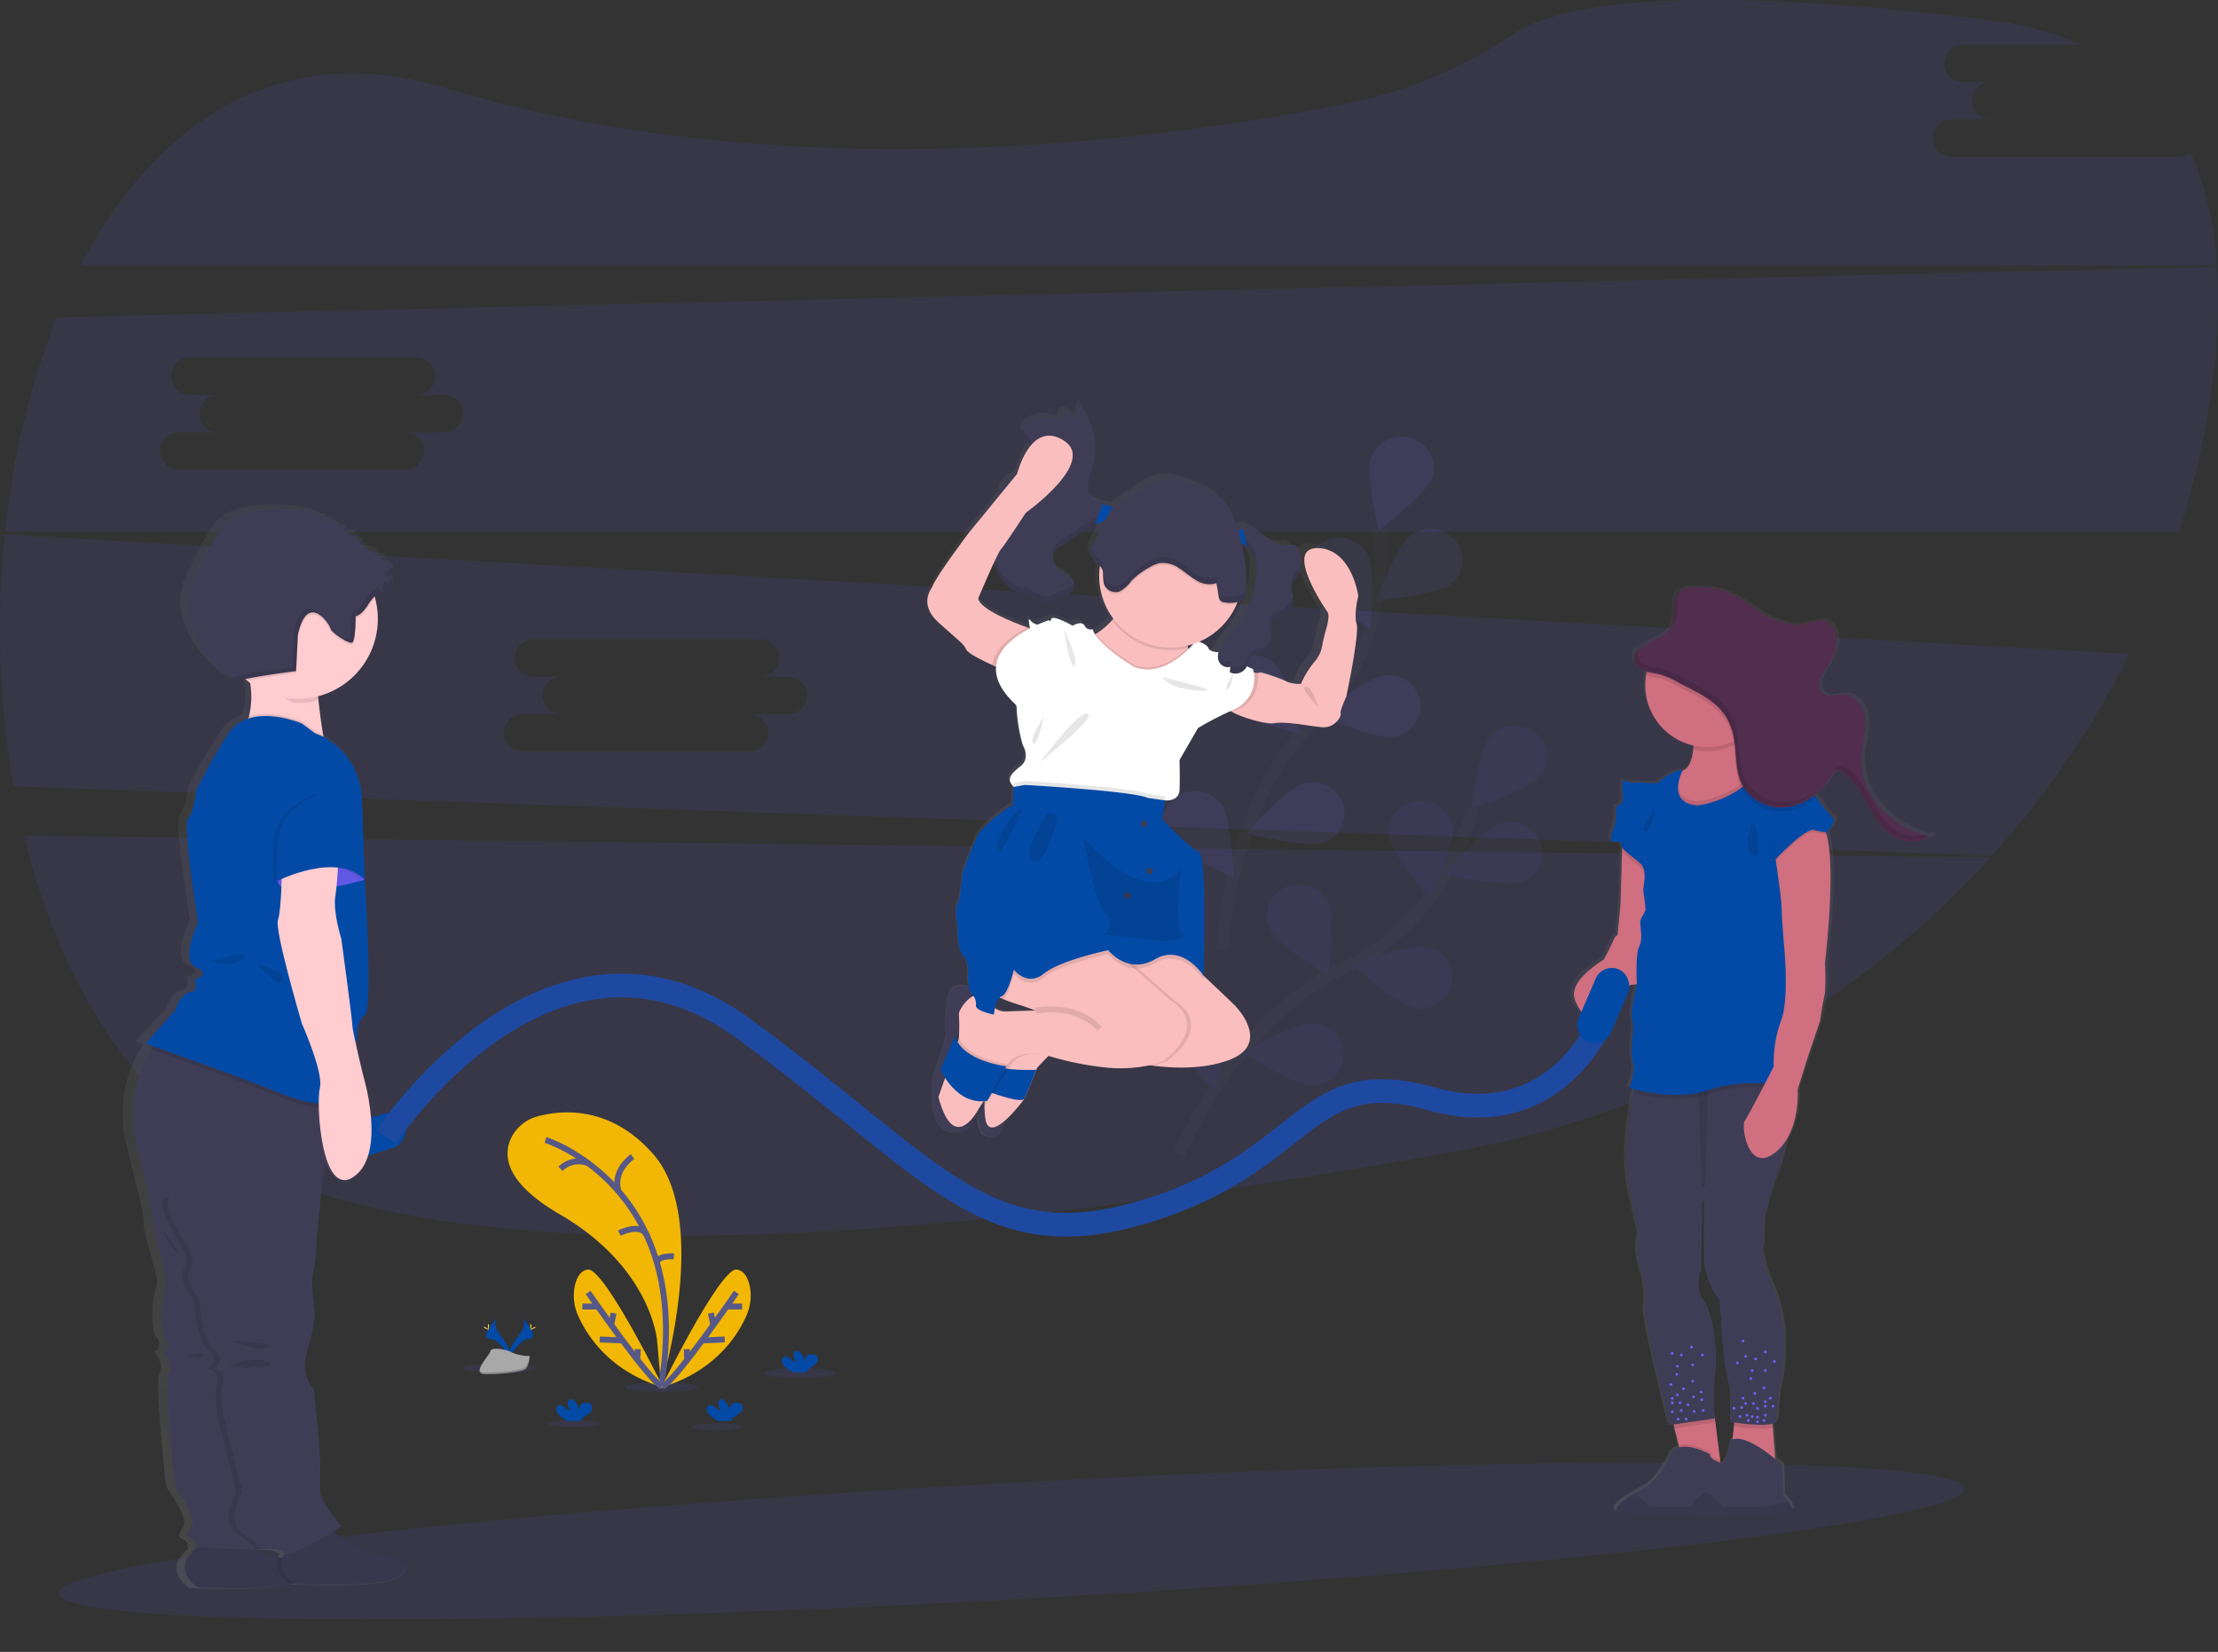 <svg xmlns="http://www.w3.org/2000/svg" xmlns:xlink="http://www.w3.org/1999/xlink" width="373.816" height="278.396" viewBox="0 0 373.816 278.396">
  <rect x="0" y="0" width="373.816" height="278.396" fill="#333333" stroke="none"/>
  <defs>
    <linearGradient id="linear-gradient" x1="0.5" y1="1" x2="0.5" gradientUnits="objectBoundingBox">
      <stop offset="0" stop-color="gray" stop-opacity="0.251"/>
      <stop offset="0.54" stop-color="gray" stop-opacity="0.122"/>
      <stop offset="1" stop-color="gray" stop-opacity="0.102"/>
    </linearGradient>
    <linearGradient id="linear-gradient-2" x1="0.5" y1="1" x2="0.5" y2="0" xlink:href="#linear-gradient"/>
    <linearGradient id="linear-gradient-3" x1="0.5" y1="1" x2="0.5" y2="0" xlink:href="#linear-gradient"/>
  </defs>
  <g id="Group_1436" data-name="Group 1436" transform="translate(0)">
    <ellipse id="Ellipse_74" data-name="Ellipse 74" cx="160.947" cy="9.821" rx="160.947" ry="9.821" transform="matrix(0.998, -0.055, 0.055, 0.998, 9.305, 258.783)" fill="#6c63ff" opacity="0.1"/>
    <path id="Path_1639" data-name="Path 1639" d="M67.34,437.14c5.917,24.3,18.437,45.309,38.227,55.487,41.125,21.163,133.874,10.248,203.1-2.282A160.028,160.028,0,0,0,398.8,440.819Z" transform="translate(-63.3 -296.307)" fill="#6c63ff" opacity="0.1"/>
    <path id="Path_1640" data-name="Path 1640" d="M449.184,45.143H411.2a3.157,3.157,0,1,1,0-6.311h6.563a3.157,3.157,0,1,1,0-6.311h-4.688a3.157,3.157,0,1,1,0-6.311H432.9a53.87,53.87,0,0,0-15.482-4.1c-54.029-6.678-73.328-2.262-80.137,2.282A77.419,77.419,0,0,1,309.5,36.1c-33.354,6.614-95.724,14.57-152.25-2.548-28.093-8.508-48.981,5.87-61.5,29.9H455.781a54.51,54.51,0,0,0-4.463-19.077A3.365,3.365,0,0,1,449.184,45.143Z" transform="translate(-82.148 -18.704)" fill="#6c63ff" opacity="0.1"/>
    <path id="Path_1641" data-name="Path 1641" d="M286.994,299.411l-.495-.03-5.17-.293L231.8,296.3l-5.351-.3-78.872-4.429-22.106-1.249-3.5-.2-3.107-.175L56.155,286.43a154.439,154.439,0,0,0,1.474,42.408l52.771,1.855,4.184.151.74.024,25.051.872,1.346.044,2.888.1,25.243.889,3.46.125,12.056.424h.229l1.774.064,6.041.212h0l5.3.185,10.1.353h.212l.9.034.956.034h.209l16.095.565,4.51.162h.188l2.171.074h0l.4.017h.162l1.908.067,5.826.205h0l2.188.077,2.81.1h.1l3.857.138,11.154.394,3.069.1h.337l14.87.522,8.636.3,10.747.38,1.723.061,2.783.1,10.117.353,76.317,2.692a150.3,150.3,0,0,0,23.166-33.967ZM143.5,322.971a3.345,3.345,0,0,1-2.188-.808h0a3.189,3.189,0,0,1-.693-.838,3.066,3.066,0,0,1-.4-1.508,3.009,3.009,0,0,1,.542-1.724h0a3.5,3.5,0,0,1,.363-.434,3.328,3.328,0,0,1,2.376-.983h6.563a3.16,3.16,0,1,1,0-6.314h-4.688q-.153.008-.306,0a3.151,3.151,0,0,1,.306-6.294h37.978a3.157,3.157,0,1,1,0,6.307h4.688a3.16,3.16,0,1,1,0,6.314h-6.563a3.157,3.157,0,1,1,0,6.307Z" transform="translate(-55.335 -196.322)" fill="#6c63ff" opacity="0.1"/>
    <path id="Path_1642" data-name="Path 1642" d="M430.7,152.32l-261.972,6.122-28.793.673-73.295,1.713a134.6,134.6,0,0,0-8.717,36.148h366.4a144.869,144.869,0,0,0,5.287-23.038A104.9,104.9,0,0,0,430.7,152.32ZM131.824,180.212h-6.563a3.228,3.228,0,0,1,3.282,3.154v.192a3.137,3.137,0,0,1-1.457,2.433,3.366,3.366,0,0,1-1.817.532H87.289a3.157,3.157,0,1,1,0-6.311h6.566a3.157,3.157,0,1,1,0-6.311H89.167a3.157,3.157,0,1,1,0-6.311h37.978a3.157,3.157,0,1,1,0,6.311h4.688a3.326,3.326,0,0,1,1.558.384,3.14,3.14,0,0,1,1.723,2.77,3.231,3.231,0,0,1-3.282,3.157Z" transform="translate(-57.05 -107.349)" fill="#6c63ff" opacity="0.1"/>
    <g id="Group_1431" data-name="Group 1431" transform="translate(196.393 122.315)" opacity="0.1">
      <path id="Path_1643" data-name="Path 1643" d="M645.86,481.577s9.609-22.762,27.552-31.207a38.084,38.084,0,0,0,17.575-16.4,61.364,61.364,0,0,0,4.4-10.639" transform="translate(-643.5 -409.46)" fill="none" stroke="#535461" stroke-miterlimit="10" stroke-width="2"/>
      <path id="Path_1644" data-name="Path 1644" d="M803.751,390.605c-1.868,2.262-11.551,5.56-11.551,5.56s1.168-9.811,3.029-12.069a5.594,5.594,0,0,1,7.647-.838,5.093,5.093,0,0,1,.875,7.347Z" transform="translate(-740.587 -382.12)" fill="#6c63ff"/>
      <path id="Path_1645" data-name="Path 1645" d="M791.34,440.434c-2.847.919-12.84-1.37-12.84-1.37s6.526-7.623,9.373-8.546a5.492,5.492,0,0,1,6.889,3.292,5.183,5.183,0,0,1-3.423,6.624Z" transform="translate(-731.498 -414.047)" fill="#6c63ff"/>
      <path id="Path_1646" data-name="Path 1646" d="M742.706,503.09c-2.942-.586-10.366-7.4-10.366-7.4s9.646-3.423,12.581-2.824a5.234,5.234,0,0,1,4.217,6.183A5.438,5.438,0,0,1,742.706,503.09Z" transform="translate(-700.874 -455.543)" fill="#6c63ff"/>
      <path id="Path_1647" data-name="Path 1647" d="M688.8,541.591c-3-.1-11.521-5.621-11.521-5.621s8.9-4.934,11.9-4.833a5.234,5.234,0,1,1-.38,10.454Z" transform="translate(-664.346 -480.982)" fill="#6c63ff"/>
      <path id="Path_1648" data-name="Path 1648" d="M750.781,425.822c.383,2.864,6.889,10.5,6.889,10.5s4.284-8.976,3.9-11.841a5.406,5.406,0,0,0-6.092-4.52A5.271,5.271,0,0,0,750.781,425.822Z" transform="translate(-713.078 -407.199)" fill="#6c63ff"/>
      <path id="Path_1649" data-name="Path 1649" d="M690.127,468.955c1.259,2.622,9.845,8.041,9.845,8.041s1.3-9.8.037-12.419a5.536,5.536,0,0,0-7.216-2.544,5.15,5.15,0,0,0-2.666,6.923Z" transform="translate(-672.548 -434.81)" fill="#6c63ff"/>
      <path id="Path_1650" data-name="Path 1650" d="M639.025,523.071c.777,2.79,8.29,9.525,8.29,9.525s3-9.444,2.218-12.234a5.473,5.473,0,0,0-6.664-3.7,5.21,5.21,0,0,0-3.844,6.411Z" transform="translate(-638.85 -471.259)" fill="#6c63ff"/>
      <path id="Path_1651" data-name="Path 1651" d="M803.751,390.605c-1.868,2.262-11.551,5.56-11.551,5.56s1.168-9.811,3.029-12.069a5.594,5.594,0,0,1,7.647-.838,5.093,5.093,0,0,1,.875,7.347Z" transform="translate(-740.587 -382.12)" opacity="0.25"/>
      <path id="Path_1652" data-name="Path 1652" d="M791.34,440.434c-2.847.919-12.84-1.37-12.84-1.37s6.526-7.623,9.373-8.546a5.492,5.492,0,0,1,6.889,3.292,5.183,5.183,0,0,1-3.423,6.624Z" transform="translate(-731.498 -414.047)" opacity="0.25"/>
      <path id="Path_1653" data-name="Path 1653" d="M742.706,503.09c-2.942-.586-10.366-7.4-10.366-7.4s9.646-3.423,12.581-2.824a5.234,5.234,0,0,1,4.217,6.183A5.438,5.438,0,0,1,742.706,503.09Z" transform="translate(-700.874 -455.543)" opacity="0.25"/>
      <path id="Path_1654" data-name="Path 1654" d="M688.8,541.591c-3-.1-11.521-5.621-11.521-5.621s8.9-4.934,11.9-4.833a5.234,5.234,0,1,1-.38,10.454Z" transform="translate(-664.346 -480.982)" opacity="0.25"/>
      <path id="Path_1655" data-name="Path 1655" d="M750.781,425.822c.383,2.864,6.889,10.5,6.889,10.5s4.284-8.976,3.9-11.841a5.406,5.406,0,0,0-6.092-4.52A5.271,5.271,0,0,0,750.781,425.822Z" transform="translate(-713.078 -407.199)" opacity="0.25"/>
      <path id="Path_1656" data-name="Path 1656" d="M690.127,468.955c1.259,2.622,9.845,8.041,9.845,8.041s1.3-9.8.037-12.419a5.536,5.536,0,0,0-7.216-2.544,5.15,5.15,0,0,0-2.666,6.923Z" transform="translate(-672.548 -434.81)" opacity="0.25"/>
      <path id="Path_1657" data-name="Path 1657" d="M639.025,523.071c.777,2.79,8.29,9.525,8.29,9.525s3-9.444,2.218-12.234a5.473,5.473,0,0,0-6.664-3.7,5.21,5.21,0,0,0-3.844,6.411Z" transform="translate(-638.85 -471.259)" opacity="0.25"/>
    </g>
    <g id="Group_1432" data-name="Group 1432" transform="translate(195.941 73.606)" opacity="0.1">
      <path id="Path_1658" data-name="Path 1658" d="M667.23,354.554s1.212-24.539,15.226-38.224a36.715,36.715,0,0,0,10.921-21.076,60.39,60.39,0,0,0,.485-11.443" transform="translate(-657.227 -268.19)" fill="none" stroke="#535461" stroke-miterlimit="10" stroke-width="2"/>
      <path id="Path_1659" data-name="Path 1659" d="M751.7,244.333c-.986,2.726-8.983,8.926-8.983,8.926s-2.275-9.6-1.3-12.342a5.479,5.479,0,0,1,6.923-3.224,5.183,5.183,0,0,1,3.359,6.641Z" transform="translate(-706.286 -237.399)" fill="#6c63ff"/>
      <path id="Path_1660" data-name="Path 1660" d="M756.674,292.922c-2.356,1.777-12.584,2.8-12.584,2.8s3.524-9.276,5.893-11.049a5.587,5.587,0,0,1,7.637.909,5.092,5.092,0,0,1-.946,7.337Z" transform="translate(-708.218 -268.029)" fill="#6c63ff"/>
      <path id="Path_1661" data-name="Path 1661" d="M728.369,367.189c-2.978.384-12.338-3.7-12.338-3.7s7.916-6.3,10.891-6.678a5.407,5.407,0,0,1,6.115,4.486A5.291,5.291,0,0,1,728.369,367.189Z" transform="translate(-689.602 -316.589)" fill="#6c63ff"/>
      <path id="Path_1662" data-name="Path 1662" d="M692.116,420.66c-2.867.862-12.806-1.632-12.806-1.632s6.694-7.489,9.562-8.35a5.485,5.485,0,0,1,6.816,3.43,5.2,5.2,0,0,1-3.571,6.553Z" transform="translate(-665.241 -352.198)" fill="#6c63ff"/>
      <path id="Path_1663" data-name="Path 1663" d="M710.33,295.614c1.346,2.578,10.124,7.711,10.124,7.711s.946-9.831-.4-12.413a5.543,5.543,0,0,0-7.3-2.319,5.132,5.132,0,0,0-2.417,7.021Z" transform="translate(-685.44 -270.987)" fill="#6c63ff"/>
      <path id="Path_1664" data-name="Path 1664" d="M667.973,355.657c2.09,2.073,12.059,4.446,12.059,4.446s-2.157-9.653-4.247-11.726a5.6,5.6,0,0,0-7.694-.115,5.086,5.086,0,0,0-.118,7.395Z" transform="translate(-656.701 -309.97)" fill="#6c63ff"/>
      <path id="Path_1665" data-name="Path 1665" d="M638.445,423.028c1.683,2.383,11.107,6.344,11.107,6.344s-.434-9.865-2.117-12.251a5.584,5.584,0,0,0-7.563-1.346,5.106,5.106,0,0,0-1.427,7.253Z" transform="translate(-637.509 -355.128)" fill="#6c63ff"/>
    </g>
    <ellipse id="Ellipse_75" data-name="Ellipse 75" cx="6.075" cy="0.835" rx="6.075" ry="0.835" transform="translate(128.746 230.596)" fill="#6c63ff" opacity="0.1"/>
    <ellipse id="Ellipse_76" data-name="Ellipse 76" cx="6.075" cy="0.835" rx="6.075" ry="0.835" transform="translate(105.475 232.955)" fill="#6c63ff" opacity="0.1"/>
    <ellipse id="Ellipse_77" data-name="Ellipse 77" cx="6.075" cy="0.835" rx="6.075" ry="0.835" transform="translate(78.065 229.761)" fill="#6c63ff" opacity="0.1"/>
    <ellipse id="Ellipse_78" data-name="Ellipse 78" cx="4.318" cy="0.592" rx="4.318" ry="0.592" transform="translate(116.545 239.915)" fill="#6c63ff" opacity="0.1"/>
    <ellipse id="Ellipse_79" data-name="Ellipse 79" cx="4.318" cy="0.592" rx="4.318" ry="0.592" transform="translate(92.393 239.323)" fill="#6c63ff" opacity="0.1"/>
    <path id="Path_1666" data-name="Path 1666" d="M335.373,621.849s8.519-27.935-1.346-39.116c-7.371-8.367-15.738-7.367-19.484-6.331a6.909,6.909,0,0,0-4.47,3.7c-1.309,2.827-1.074,7.4,8.172,12.77,15.482,8.963,16.448,21.261,16.448,21.261Z" transform="translate(-223.954 -388.248)" fill="#f2b704"/>
    <path id="Path_1667" data-name="Path 1667" d="M328.49,589.51S353.6,597.362,347.974,631" transform="translate(-236.555 -397.395)" fill="none" stroke="#565987" stroke-miterlimit="10" stroke-width="1"/>
    <path id="Path_1668" data-name="Path 1668" d="M367,597.87s-3.457,2.332-2.356,5.833" transform="translate(-260.397 -402.94)" fill="none" stroke="#565987" stroke-miterlimit="10" stroke-width="1"/>
    <path id="Path_1669" data-name="Path 1669" d="M336,601.4a4.355,4.355,0,0,1,4.685-.962" transform="translate(-241.537 -404.404)" fill="none" stroke="#565987" stroke-miterlimit="10" stroke-width="1"/>
    <path id="Path_1670" data-name="Path 1670" d="M365.47,634.765s3.7-1.885,4.672.475" transform="translate(-261.088 -426.945)" fill="none" stroke="#565987" stroke-miterlimit="10" stroke-width="1"/>
    <path id="Path_1671" data-name="Path 1671" d="M387.167,647.813s-2.787-.222-2.837,1.111" transform="translate(-273.601 -436.065)" fill="none" stroke="#565987" stroke-miterlimit="10" stroke-width="1"/>
    <path id="Path_1672" data-name="Path 1672" d="M357.73,674.274s-9.976-20.3-12.719-19.858c-1.3.212-1.9,1.491-2.171,2.78a8.175,8.175,0,0,0,.542,4.941C344.806,665.378,348.6,671.557,357.73,674.274Z" transform="translate(-245.967 -440.45)" fill="#f2b704"/>
    <path id="Path_1673" data-name="Path 1673" d="M349.83,665.89s10.491,15.183,12.51,15.856" transform="translate(-250.712 -448.067)" fill="none" stroke="#565987" stroke-miterlimit="10" stroke-width="1"/>
    <line id="Line_47" data-name="Line 47" x2="2.443" transform="translate(98.155 220.192)" fill="none" stroke="#565987" stroke-miterlimit="10" stroke-width="1"/>
    <line id="Line_48" data-name="Line 48" x2="3.834" y2="0.165" transform="translate(101.083 225.749)" fill="none" stroke="#565987" stroke-miterlimit="10" stroke-width="1"/>
    <line id="Line_49" data-name="Line 49" x1="0.417" y2="1.996" transform="translate(102.998 221.303)" fill="none" stroke="#565987" stroke-miterlimit="10" stroke-width="1"/>
    <line id="Line_50" data-name="Line 50" x1="0.074" y2="1.814" transform="translate(107.417 227.378)" fill="none" stroke="#565987" stroke-miterlimit="10" stroke-width="1"/>
    <path id="Path_1674" data-name="Path 1674" d="M386.52,674.274s9.979-20.3,12.722-19.858c1.3.212,1.9,1.491,2.171,2.78a8.177,8.177,0,0,1-.542,4.941C399.471,665.378,395.651,671.557,386.52,674.274Z" transform="translate(-275.054 -440.45)" fill="#f2b704"/>
    <path id="Path_1675" data-name="Path 1675" d="M399.483,665.89S389.019,681.073,387,681.746" transform="translate(-275.372 -448.067)" fill="none" stroke="#565987" stroke-miterlimit="10" stroke-width="1"/>
    <line id="Line_51" data-name="Line 51" x1="2.443" transform="translate(122.63 220.192)" fill="none" stroke="#565987" stroke-miterlimit="10" stroke-width="1"/>
    <line id="Line_52" data-name="Line 52" x1="3.83" y2="0.165" transform="translate(118.316 225.749)" fill="none" stroke="#565987" stroke-miterlimit="10" stroke-width="1"/>
    <line id="Line_53" data-name="Line 53" x2="0.414" y2="1.996" transform="translate(119.817 221.303)" fill="none" stroke="#565987" stroke-miterlimit="10" stroke-width="1"/>
    <line id="Line_54" data-name="Line 54" x2="0.074" y2="1.814" transform="translate(115.741 227.378)" fill="none" stroke="#565987" stroke-miterlimit="10" stroke-width="1"/>
    <path id="Path_1676" data-name="Path 1676" d="M334.45,722.107a1.742,1.742,0,0,1-.569-.858.757.757,0,0,1,.4-.872c.364-.141.754.111,1.05.367a1.4,1.4,0,0,0,1.01.492,1.559,1.559,0,0,1-.481-1.454.614.614,0,0,1,.135-.293c.2-.219.569-.125.811.047a3.017,3.017,0,0,1,.989,2.528,4.659,4.659,0,0,0,0-1.04,1.067,1.067,0,0,1,.394-.922,1.165,1.165,0,0,1,.6-.141,1.236,1.236,0,0,1,.969.276.966.966,0,0,1-.037,1.188,3.768,3.768,0,0,1-1.01.8,2.209,2.209,0,0,0-.717.673.5.5,0,0,0-.054.121h-2.171A6.143,6.143,0,0,1,334.45,722.107Z" transform="translate(-240.115 -483.542)" fill="#034aa6"/>
    <path id="Path_1677" data-name="Path 1677" d="M447.419,697.817a1.745,1.745,0,0,1-.569-.858.758.758,0,0,1,.4-.872c.363-.141.754.111,1.05.367a1.4,1.4,0,0,0,1.01.492,1.551,1.551,0,0,1-.481-1.454.615.615,0,0,1,.135-.293c.2-.219.569-.125.811.047a3.017,3.017,0,0,1,.989,2.527,4.649,4.649,0,0,0,0-1.04,1.07,1.07,0,0,1,.391-.922,1.175,1.175,0,0,1,.6-.141,1.239,1.239,0,0,1,.969.276.963.963,0,0,1-.04,1.188,3.7,3.7,0,0,1-1.01.8,2.162,2.162,0,0,0-.713.673.488.488,0,0,0-.054.121h-2.171A6.059,6.059,0,0,1,447.419,697.817Z" transform="translate(-315.062 -467.427)" fill="#034aa6"/>
    <path id="Path_1678" data-name="Path 1678" d="M409.77,722.107a1.743,1.743,0,0,1-.569-.858.758.758,0,0,1,.4-.872c.363-.141.754.111,1.05.367a1.4,1.4,0,0,0,1.01.492,1.551,1.551,0,0,1-.481-1.454.614.614,0,0,1,.135-.293c.2-.219.569-.125.811.047a3.017,3.017,0,0,1,.99,2.528,4.659,4.659,0,0,0,0-1.04,1.071,1.071,0,0,1,.39-.922,1.174,1.174,0,0,1,.6-.141,1.239,1.239,0,0,1,.969.276.963.963,0,0,1-.04,1.188,3.7,3.7,0,0,1-1.01.8,2.164,2.164,0,0,0-.714.673.5.5,0,0,0-.054.121h-2.171A6.05,6.05,0,0,1,409.77,722.107Z" transform="translate(-290.084 -483.542)" fill="#034aa6"/>
    <path id="Path_1679" data-name="Path 1679" d="M300.556,678.42s-.815,1.064.377,2.669,2.171,2.965,1.774,3.965c0,0-1.794-2.982-3.258-3.029S298.95,680.214,300.556,678.42Z" transform="translate(-216.809 -456.38)" fill="#034aa6"/>
    <path id="Path_1680" data-name="Path 1680" d="M300.556,678.42a1.257,1.257,0,0,0-.165.337c-1.427,1.683-2.184,3.238-.814,3.275,1.276.037,2.807,2.319,3.174,2.9a.359.359,0,0,1-.044.128c-.017.04-1.794-2.982-3.258-3.029S298.95,680.214,300.556,678.42Z" transform="translate(-216.809 -456.38)" opacity="0.1"/>
    <path id="Path_1681" data-name="Path 1681" d="M299.67,681.975c0,.374.04.673.091.673s.094-.3.094-.673-.05-.2-.1-.2S299.67,681.6,299.67,681.975Z" transform="translate(-217.435 -458.579)" fill="#ffd037"/>
    <path id="Path_1682" data-name="Path 1682" d="M297.726,683.274c.337.179.616.286.643.239s-.222-.226-.552-.4-.2-.051-.226,0S297.4,683.092,297.726,683.274Z" transform="translate(-216.012 -459.43)" fill="#ffd037"/>
    <path id="Path_1683" data-name="Path 1683" d="M312.524,678.42s.811,1.064-.377,2.669-2.171,2.965-1.774,3.965c0,0,1.794-2.982,3.255-3.029S314.13,680.214,312.524,678.42Z" transform="translate(-224.476 -456.38)" fill="#034aa6"/>
    <path id="Path_1684" data-name="Path 1684" d="M312.614,678.42a1.392,1.392,0,0,1,.165.337c1.424,1.683,2.184,3.238.815,3.275-1.276.037-2.807,2.319-3.174,2.9a.36.36,0,0,0,.044.128c.017.04,1.794-2.982,3.255-3.029S314.22,680.214,312.614,678.42Z" transform="translate(-224.567 -456.38)" opacity="0.1"/>
    <path id="Path_1685" data-name="Path 1685" d="M321.058,681.975c0,.374-.04.673-.094.673s-.094-.3-.094-.673.054-.2.1-.2S321.058,681.6,321.058,681.975Z" transform="translate(-231.499 -458.579)" fill="#ffd037"/>
    <path id="Path_1686" data-name="Path 1686" d="M321.736,683.274c-.337.179-.616.286-.64.239s.222-.226.552-.4.2-.051.222,0S322.073,683.092,321.736,683.274Z" transform="translate(-231.649 -459.43)" fill="#ffd037"/>
    <path id="Path_1687" data-name="Path 1687" d="M303.97,695.3a8.359,8.359,0,0,1-2.962-.559c-.687-.488-3.5-1.07-3.669-.286s-3.423,3.894-.852,3.914,5.971-.4,6.654-.818S303.97,695.3,303.97,695.3Z" transform="translate(-214.67 -466.762)" fill="#a8a8a8"/>
    <path id="Path_1688" data-name="Path 1688" d="M296.436,700.48c2.571.02,5.971-.4,6.654-.818.522-.316.73-1.457.8-1.982h.074s-.145,1.834-.828,2.251-4.086.838-6.654.818c-.744,0-1.01-.269-.986-.673C295.6,700.339,295.884,700.48,296.436,700.48Z" transform="translate(-214.665 -469.158)" opacity="0.2"/>
    <rect id="Rectangle_524" data-name="Rectangle 524" width="5.947" height="13.291" rx="2.974" transform="matrix(0.3, 0.954, -0.954, 0.3, 67.386, 186.846)" fill="#034aa6"/>
    <path id="Path_1689" data-name="Path 1689" d="M590.778,251.055s-1.043-7.98-6.647-8.148.878,9.9,1.538,10.807c.387.529.078,2-.242,3.134a23.21,23.21,0,0,0-.576,2.48,5.794,5.794,0,0,1-1.266,2.871,14.367,14.367,0,0,0-2.255,3.776,5.314,5.314,0,0,1-2.251-.337c-.6-.407-4.449-1.811-4.615-1.585-.037.047-.141.067-.286.064a4.645,4.645,0,0,1-.673-.084c-.031-.188-.064-.377-.111-.572,0,0-.475-.205-1.01-.495v-.034h0c.125-.316.205-.656.337-.966v-.027h0a1.5,1.5,0,0,1,.427-.606c.515-.414,1.259-.273,1.881-.478a2.2,2.2,0,0,0,.205-.081l.074-.044.114-.064.081-.057.091-.067.081-.071a.8.8,0,0,1,.077-.074l.07-.084.071-.081.064-.091c.02-.03.044-.057.061-.088s.04-.064.057-.1l.054-.1.05-.1.044-.1a1.02,1.02,0,0,0,.044-.108.371.371,0,0,1,.037-.108c.013-.037.02-.074.034-.111s0-.071.027-.111a1.117,1.117,0,0,0,.027-.114l.02-.111a.3.3,0,0,1,.017-.121c.017-.04,0-.071,0-.1v-.131a.933.933,0,0,1,0-.094v-.411a3.382,3.382,0,0,0-.064-.411,3.867,3.867,0,0,1-.249-2,.59.59,0,0,1,.027-.067,1.061,1.061,0,0,1,.1-.192A1.383,1.383,0,0,1,576.8,255c.2-.1.411-.178.613-.262a4.712,4.712,0,0,0,1.945-1.346h0a3.109,3.109,0,0,0,.673-1.521,2.437,2.437,0,0,0,0-.764v-.071h0a7.127,7.127,0,0,1-.3-1.346,1.717,1.717,0,0,1,.078-.528q.04-.121.091-.242l.027-.057c.037-.077.077-.155.118-.229a.248.248,0,0,0,.024-.04l.131-.209.03-.044c.047-.074.1-.148.151-.222.124-.178.256-.353.377-.535h0c.057-.084.111-.172.162-.259h0c.05-.091.1-.178.141-.269v-.044a3.078,3.078,0,0,0,.111-.289l.03-.1c.03-.111.057-.219.077-.337a.593.593,0,0,1,0-.081c0-.1.027-.2.034-.3a.5.5,0,0,1,0-.074v-.357a.805.805,0,0,0,0-.088,1.807,1.807,0,0,0-.024-.357,9.148,9.148,0,0,0-.222-1.255c-.145-.6-.4-1.292-.986-1.454a2.41,2.41,0,0,0-.915.04,4.4,4.4,0,0,1-2.72-.69,21.868,21.868,0,0,1-2.305-1.723,2.025,2.025,0,0,0-1.757-.6,4.717,4.717,0,0,0-.623.316.7.7,0,0,1-.135.04,3.23,3.23,0,0,1-.646.054h-.06c-.185-.592-.384-1.178-.606-1.757a8.919,8.919,0,0,0-2.494-3.918,10.048,10.048,0,0,0-2.3-1.255c-2.467-1.077-5.18-2.171-7.741-1.4a11.536,11.536,0,0,0-3.127,1.683l-4.136,2.824-.31-.094c-.606-.175-1.232-.279-1.6-.4l-.064-.02a3.251,3.251,0,0,1-2.356-2.666,2.853,2.853,0,0,1,.057-.589,9.446,9.446,0,0,1,.38-1.195c.084-.229.155-.461.226-.693l.067-.249c.04-.148.077-.3.114-.444l.071-.336c.027-.121.047-.239.071-.36s.047-.256.064-.384a.419.419,0,0,1,.027-.178c.05-.367.087-.734.107-1.1h0a5.7,5.7,0,0,1,.02-.589v-.68h0a13.821,13.821,0,0,0-2.322-7.3,4.377,4.377,0,0,0-.455,1.794.67.67,0,0,1-.067.337.437.437,0,0,1-.629.027,6.132,6.132,0,0,1-.471-.545,1.158,1.158,0,0,0-1.4-.168,1.272,1.272,0,0,0-.515,1.363,5.294,5.294,0,0,0-5.287.337,1.959,1.959,0,0,0-.912,1.158h0a1.347,1.347,0,0,0,.158.939c.286.559.841,1.064,1.2,1.636a14.092,14.092,0,0,0-2.2,4.752l-.3.37a10.4,10.4,0,0,0-1.9,1.5,2.016,2.016,0,0,0-.633,1.683l-5.136,6.445s-5.5,7.5-6.058,9.192c-.114.337-2.356,2.942,1.04,6.109s4.066,3.507,4.561,4.584c.289.629,2.5,1.777,4.3,2.622l.626.293c-.145,1.865.723,4.039,3.345,6.543a4.5,4.5,0,0,1,.077.9,29.684,29.684,0,0,0,.99,5.856s1.4,2.2-.41,3.648-2.218,2.275-1.1,3.446l.034.034-.165,3.312h-.485s-4.375,3.053-5.284,4.836-2.551,6.543-2.551,6.543-.336,4.581-.825,5.26,0,3.48,0,3.48-.084,4.328.986,5.348.744,3.564.744,3.564a12.024,12.024,0,0,0,.188,1.646c-1.148-.337-3.177-.559-3.527,2.09a28.281,28.281,0,0,0-.246,6.058,33.822,33.822,0,0,1-1.73,5.722c-.74,1.269-2.309,12.534,4.655,10.609a2.992,2.992,0,0,0,1.683-1.73,7.888,7.888,0,0,0,.723-.9c-.027,2.2.579,4.056,2.723,3.6,0,0,1.232-.273,1.787-2.864a26.7,26.7,0,0,0,3.029-3.537l1.989-4.961h0l.151-.38,1.851-1.986a49.962,49.962,0,0,0,9.424,1.979,23.2,23.2,0,0,0,2.827.128,21.768,21.768,0,0,0,4.88-.461c3,.417,8.239.761,12.642-.939,6.59-2.544,2.06-8.148.905-9.336s-4.8-4.712-5.089-4.988v-.02s.673-20.369-.744-20.962-6.1-5.6-6.1-5.6l.495-3.224s2.305.256,2.39-1.784,0-5.092,0-5.092l3.029-5.432s3.669-2.178,5.334-2.915c.088.057.182.118.286.175,1.811,1.037,5.688,2.174,7.041,1.918,1.814-.337,5.439.454,7.741.673s3.366-2.09,3.13-2.356.936-2.864.936-2.864,2.2-10.639,1.7-12.335S590.778,251.055,590.778,251.055ZM531.6,319.318c.192.094.39.185.6.276a32.169,32.169,0,0,0,3.305,1.171l2.06.764s-3.1.074-4.651.151a4.569,4.569,0,0,1-2-.925A3.429,3.429,0,0,1,531.6,319.318Zm31.122-59.438c-.037-.1-.071-.209-.1-.316.283-.071.559-.152.835-.242-.185.212-.41.465-.673.737C562.758,260,562.735,259.94,562.718,259.88Zm-34.666-8.414s1.471-3.625,2.6-6.109q.067.3.151.6c-.047,0-.04-.054.155.454v.027a7.45,7.45,0,0,0,3.1,3.7,6.862,6.862,0,0,0,1.468.673c0-.017,0-.034,0-.05a.467.467,0,0,0,0-.1.346.346,0,0,0,0-.061.4.4,0,0,0,0-.094l-.02-.047a.506.506,0,0,0-.05-.094l-.03-.034a.237.237,0,0,0-.047-.054c.229.145.461.283.693.424.05.027.1.061.148.091.239.138.478.269.72.4l.175.1c.286.152.579.3.872.441l.044.02.363.168.572.259a1.01,1.01,0,0,0,.6.118.955.955,0,0,0,.363-.2l.111-.084a10.646,10.646,0,0,1,2.38-.986,2.19,2.19,0,0,0,1.535-1.918,2.036,2.036,0,0,0-.882-1.427c-.454-.337-.979-.586-1.44-.922a2.81,2.81,0,0,1-1.175-2.777,1.781,1.781,0,0,1,.074-.212l.02-.051q.04-.084.091-.172c0-.017.02-.037.034-.057a2.2,2.2,0,0,1,.384-.427,6.319,6.319,0,0,1,.6-.444l4.059-2.736c.307-.209.613-.414.929-.606h0a9.208,9.208,0,0,1,.838-.458c.084-.037.168-.078.256-.111l.168-.071c.151-.057.3-.111.461-.158.084-.02.2-.04.336-.061a21.986,21.986,0,0,1-1.733,3.9,3.027,3.027,0,0,0-.316.7.878.878,0,0,0-.037.209,2.08,2.08,0,0,0,.189.875,2.608,2.608,0,0,0,.872,1.481c.141.1.273.2.387.293a2.386,2.386,0,0,1-.044.3,13.057,13.057,0,0,0-.088,1.5,12.415,12.415,0,0,0,2.356,7.3l-.135.151a12.331,12.331,0,0,1-2.48,2.2c-.108.067-.216.131-.337.192a3.793,3.793,0,0,1-.394-.858,1.057,1.057,0,0,1-1.346-.592c-.478-.936-1.962,0-1.962,0s-3.366-1.952-3.541-1.1a.845.845,0,0,1-.192.357l-.2-.188s-.774.256-1.861.754a2.086,2.086,0,0,1-1.212-.754c-.337-.437-.249.209-.037,1.373l-.027.017-.394-.145c-2.326-.855-7.859-3.076-8.118-4.948Zm38.005,8.468c-.151-.475-.885-.845-1.434-1.064a12.116,12.116,0,0,0,6.115-6.445c.05-.125.1-.252.145-.38.1-.024.2-.04.289-.071a1.424,1.424,0,0,0,.963-.707,1.582,1.582,0,0,0,.1-.535c.027-.407.044-.815.054-1.222v-.057a30.294,30.294,0,0,0-.744-7.428l.363.3h0c.141.118.283.236.421.357a2.872,2.872,0,0,1,.337.337l.054.054c.108.108.212.219.31.337a.4.4,0,0,1,.034.044,4.06,4.06,0,0,1,.246.337l.084.131a2.979,2.979,0,0,1,.181.337l.034.067a3.366,3.366,0,0,1,.135.363l.03.084c.03.108.054.215.078.337a.8.8,0,0,0,.034.148c.02.114.034.232.047.353v.128c0,.111.017.226.023.337s0,.145,0,.215a15.116,15.116,0,0,1-1.38,6.573,25.67,25.67,0,0,1-3.578,5.671,7.547,7.547,0,0,0-1.181,1.737,3.478,3.478,0,0,0-.131.374c-.579-.077-1.474-.242-1.622-.727Z" transform="translate(-363.37 -151.354)" fill="url(#linear-gradient)"/>
    <path id="Path_1690" data-name="Path 1690" d="M691.364,305.956c.5,1.683-1.74,12.228-1.74,12.228s-1.178,2.595-.952,2.841-.841,2.544-3.2,2.319-6.058-1.01-7.909-.673c-1.383.252-5.341-.875-7.192-1.9-.629-.337-1.01-.69-.976-.959.145-1.064,3.679-5.89,3.679-5.89a9.892,9.892,0,0,0,1.615.289c.148,0,.256-.017.293-.064.168-.225,4.1,1.178,4.712,1.572a5.675,5.675,0,0,0,2.3.32,14.2,14.2,0,0,1,2.3-3.743,5.678,5.678,0,0,0,1.3-2.847,22.122,22.122,0,0,1,.586-2.46c.337-1.124.643-2.581.249-3.107-.673-.9-7.293-10.881-1.572-10.713s6.789,8.078,6.789,8.078S690.859,304.273,691.364,305.956Z" transform="translate(-462.721 -200.789)" fill="#fbbebe"/>
    <path id="Path_1691" data-name="Path 1691" d="M618.492,333.64l-4.712,2.019-5.469,1.683s-12.537-10.181-9.34-10.938a5.475,5.475,0,0,0,1.575-.673,12.428,12.428,0,0,0,2.534-2.184,22.309,22.309,0,0,0,2.2-2.851s12.369-.589,10.434,2.356c-.754,1.148-.5,3.012.094,4.86.034.111.071.222.108.337a31.137,31.137,0,0,0,2.575,5.392Z" transform="translate(-415.654 -219.022)" fill="#fbbebe"/>
    <path id="Path_1692" data-name="Path 1692" d="M552.26,526.339s-2.171-2.019-2.962,1.09a31.97,31.97,0,0,0-.936,5.1,36.709,36.709,0,0,1-1.831,4.671c-.633,1.007-3.066,10.367,1.582,9.424,0,0,1.71-.363,2.043-4.311s3.208-15.724,3.208-15.724Z" transform="translate(-380.413 -355.057)" fill="#3f3d56"/>
    <path id="Path_1693" data-name="Path 1693" d="M589.533,510.358c-4.712,1.764-10.346,1.309-13.325.875-1.286-.185-2.073-.37-2.073-.37l-14.725-1.514-.3.309-1.891,1.969-2.188,5.294s-5.89,8.078-6.563,3.282a19.724,19.724,0,0,1-.124-3.164,87.354,87.354,0,0,1,1.471-11.9l13.379-1.767L571.611,499l.091-4.564.02-1.121.057-2.814,11.443,1.094,2.019,4.544.02.02c.3.276,4.066,3.813,5.2,4.944S596.265,507.833,589.533,510.358Z" transform="translate(-382.404 -331.708)" fill="#fbbebe"/>
    <path id="Path_1694" data-name="Path 1694" d="M558.016,552.765s-6.008.253-6.4-.824l-1.861,4.439s5.469,2.1,6.227,1.3Z" transform="translate(-383.352 -372.469)" fill="#034aa6"/>
    <path id="Path_1695" data-name="Path 1695" d="M528.928,512.754s-3.911-1.935-4.416,1.767a27.283,27.283,0,0,0-.252,6.018,32.845,32.845,0,0,1-1.767,5.678c-.757,1.262-2.356,12.426,4.752,10.518,0,0,2.608-.714,2.188-5.3s1.292-18.6,1.292-18.6Z" transform="translate(-364.795 -346.136)" fill="#3f3d56"/>
    <path id="Path_1696" data-name="Path 1696" d="M554.176,487.75l12.2,10.77s7.068,3.786-1.346,10.265a21.186,21.186,0,0,1-9.592,1.01,51.492,51.492,0,0,1-10.6-2.272s-4.375-.673-5.89,1.683-4.88,7.489-4.88,7.489-4.123,8.162-6.816-1.935l3.45-9.845a31.717,31.717,0,0,0,0-4.039c-.169-.757,2.272-4.123,3.534-3.029s2.945,2.608,4.375,2.524,5.048-.168,5.048-.168l-2.1-.757s-6.058-1.683-5.638-2.945,3.366-7.4,3.366-7.4Z" transform="translate(-368.418 -329.884)" opacity="0.1"/>
    <path id="Path_1697" data-name="Path 1697" d="M563.03,508.785a13.341,13.341,0,0,1-2.134.623,23.618,23.618,0,0,1-7.458.387,52.525,52.525,0,0,1-9.636-1.962c-.619-.189-.966-.31-.966-.31s-4.375-.673-5.89,1.683c-1.01,1.552-2.8,4.3-3.911,6.008l-.969,1.481s-4.123,8.162-6.816-1.935l3.45-9.845a31.694,31.694,0,0,0,0-4.039c-.114-.515.973-2.228,2.077-2.932.522-.337,1.05-.451,1.457-.1a16.563,16.563,0,0,0,2.693,2.05,3.224,3.224,0,0,0,1.683.474c1.43-.084,5.049-.168,5.049-.168l-2.1-.757a33.007,33.007,0,0,1-3.366-1.161c-1.309-.552-2.454-1.212-2.262-1.784.421-1.262,3.366-7.4,3.366-7.4l14.893-1.346,4.234,3.739,1.814,1.6,6.153,5.432S571.444,502.307,563.03,508.785Z" transform="translate(-367.091 -329.884)" fill="#fbbebe"/>
    <path id="Path_1698" data-name="Path 1698" d="M584.77,527.46s-3.2-4.291-10.77-3.113" transform="translate(-399.434 -354.027)" fill="none" stroke="#000" stroke-miterlimit="10" stroke-width="1" opacity="0.1"/>
    <path id="Path_1699" data-name="Path 1699" d="M529.69,536.63l-2.44,5.594s2.692,6.186,7.909,5.26l3.208-5.813S531.124,540.918,529.69,536.63Z" transform="translate(-368.418 -362.312)" opacity="0.1"/>
    <path id="Path_1700" data-name="Path 1700" d="M528.69,537.63l-2.44,5.594s2.693,6.186,7.909,5.261l3.207-5.813S530.124,541.918,528.69,537.63Z" transform="translate(-367.755 -362.975)" fill="#034aa6"/>
    <path id="Path_1701" data-name="Path 1701" d="M671.332,361.282a6.006,6.006,0,0,0-1.01.4c-.629-.337-1.01-.69-.976-.959.145-1.064,3.679-5.89,3.679-5.89a9.88,9.88,0,0,0,1.615.289A5.641,5.641,0,0,1,671.332,361.282Z" transform="translate(-462.688 -241.7)" opacity="0.1"/>
    <path id="Path_1702" data-name="Path 1702" d="M618.492,344.659l-4.712,2.02-5.469,1.683s-12.537-10.181-9.34-10.938a5.477,5.477,0,0,0,1.575-.673c1.885,2.477,6.334,5.049,6.334,5.049,3.722,1.346,7.1-1.111,8.929-2.881a30.438,30.438,0,0,0,2.683,5.742Z" transform="translate(-415.654 -229.706)" opacity="0.1"/>
    <path id="Path_1703" data-name="Path 1703" d="M598.8,343.562a55.4,55.4,0,0,0-6.058,3.113l-3.113,5.385s.084,3.029,0,5.049-2.44,1.767-2.44,1.767l-.114.047c-.6.252-3.43,1.441-3.43,1.467s-5.8-.589-5.8-.589l-11.359-1.851s-3.618-.168-4.8-1.346l-.034-.034c-1.138-1.161-.707-2,1.127-3.416s.421-3.618.421-3.618a28.642,28.642,0,0,1-1.01-5.806c0-2.188-1.094-2.1-1.094-2.1s-.757,0,2.609-2.188-.421-12.369.757-10.938,3.366.673,3.534-.168,3.618,1.094,3.618,1.094,1.515-.925,2.019,0a1.1,1.1,0,0,0,1.346.589c.841,2.777,7.068,6.395,7.068,6.395,5.553,2.019,10.349-4.459,10.349-4.459s1.851.5,2.1,1.269,2.356.727,2.356.727,2.524.276,2.608,1.033S602,336.746,602,336.746A5.714,5.714,0,0,1,598.8,343.562Z" transform="translate(-390.831 -223.98)" fill="#fff"/>
    <path id="Path_1704" data-name="Path 1704" d="M588.429,412.358l-.115.72c-.6.253-3.43,1.44-3.43,1.467s-5.8-.589-5.8-.589l-11.359-1.851s-3.618-.168-4.8-1.346l-.033-.034.033-.639,1.851-.337s18.175,1.01,20.7,2.188Z" transform="translate(-392.07 -278.136)" opacity="0.1"/>
    <path id="Path_1705" data-name="Path 1705" d="M586.992,494.333c0,.417-.02.653-.02.653s-3.534-5.469-8.162-2.777a5.934,5.934,0,0,1-3.544.879,5.611,5.611,0,0,1-1.834-.478,7.243,7.243,0,0,1-2.531-1.915s-8.078,1.683-10.854,3.955-5.049-.673-5.049-.673-.791,3.457-1.777,4.308c-1.309-.552-2.454-1.212-2.262-1.784.421-1.262,3.366-7.4,3.366-7.4l14.893-1.346,4.234,3.739.057-2.814,11.444,1.094,2.019,4.544Z" transform="translate(-384.133 -329.884)" opacity="0.1"/>
    <path id="Path_1706" data-name="Path 1706" d="M545.664,411.75s18.175,1.01,20.7,2.188l2.945.421-.5,3.2s4.8,4.964,6.227,5.553.757,20.783.757,20.783-3.534-5.469-8.162-2.777-7.909-1.514-7.909-1.514-8.078,1.683-10.854,3.955-5.048-.673-5.048-.673-.925,4.039-2.019,4.46-1.346,3.113-1.346,3.113-3.029-.589-3.029-1.514a2.308,2.308,0,0,0-.673-1.935c-.589-.673-.673-2.861-.673-2.861s.337-2.524-.757-3.534-1.01-5.3-1.01-5.3-.508-2.777,0-3.45.841-5.217.841-5.217,1.683-4.712,2.608-6.479,5.385-4.8,5.385-4.8h.495l.168-3.282Z" transform="translate(-372.949 -279.463)" fill="#034aa6"/>
    <ellipse id="Ellipse_80" data-name="Ellipse 80" cx="0.532" cy="0.532" rx="0.532" ry="0.532" transform="translate(192.32 138.319)" fill="#3f3d56"/>
    <ellipse id="Ellipse_81" data-name="Ellipse 81" cx="0.532" cy="0.532" rx="0.532" ry="0.532" transform="translate(189.486 150.381)" fill="#3f3d56"/>
    <ellipse id="Ellipse_82" data-name="Ellipse 82" cx="0.532" cy="0.532" rx="0.532" ry="0.532" transform="translate(193.219 146.285)" fill="#3f3d56"/>
    <path id="Path_1707" data-name="Path 1707" d="M558.239,424h.673s-4.039,9.256-4.261,6.674S558.239,424,558.239,424Z" transform="translate(-386.591 -287.59)" opacity="0.1"/>
    <path id="Path_1708" data-name="Path 1708" d="M573.809,426s-4.6,7.068-2.356,8.078,4.261-7.741,4.261-7.741Z" transform="translate(-397.335 -288.917)" opacity="0.1"/>
    <path id="Path_1709" data-name="Path 1709" d="M597.83,438.12s1.74,10.73,3.7,12.806a2.166,2.166,0,0,1-.337,3.534s6.9.616,9.087,1.064,5.553-.5,4.207-1.4-.222-10.434-.111-10.885S610.061,451.512,597.83,438.12Z" transform="translate(-415.243 -296.958)" opacity="0.1"/>
    <path id="Path_1710" data-name="Path 1710" d="M575.67,384.263c.39-.168,6.674-8.993,8.189-8.283S575.67,384.263,575.67,384.263Z" transform="translate(-400.542 -255.705)" opacity="0.1"/>
    <path id="Path_1711" data-name="Path 1711" d="M574.2,377.5s-2.524,3.871-1.794,4.544S574.2,377.5,574.2,377.5Z" transform="translate(-398.29 -256.74)" opacity="0.1"/>
    <path id="Path_1712" data-name="Path 1712" d="M588.07,334s2.558,5.106,1.828,6.058S588.07,334,588.07,334Z" transform="translate(-408.768 -227.881)" opacity="0.1"/>
    <path id="Path_1713" data-name="Path 1713" d="M670.718,354.83s-.5,2.975-1.178,3.086S670.718,354.83,670.718,354.83Z" transform="translate(-462.72 -241.7)" opacity="0.1"/>
    <path id="Path_1714" data-name="Path 1714" d="M637.33,357.67s7.125,1.743,7.687,2.134S638.844,360.194,637.33,357.67Z" transform="translate(-441.449 -243.585)" opacity="0.1"/>
    <path id="Path_1715" data-name="Path 1715" d="M710.736,365.921s-.9-3.48-2.073-3.423S710.736,365.921,710.736,365.921Z" transform="translate(-488.603 -246.787)" opacity="0.1"/>
    <path id="Path_1716" data-name="Path 1716" d="M678.985,290.248c-.437.905-1.39,1.629-1.376,2.635a7.108,7.108,0,0,0,.336,1.39,2.806,2.806,0,0,1-.673,2.262,4.823,4.823,0,0,1-2,1.346,2.482,2.482,0,0,0-1.2.717c-.441.636-.057,1.484.125,2.238a2.6,2.6,0,0,1-1.377,3.11c-.636.2-1.4.064-1.922.471s-.579,1.222-.906,1.828a2.094,2.094,0,0,1-2.74.821,2.115,2.115,0,0,1,.118-.915,1.724,1.724,0,0,1-1.922-.784,2.3,2.3,0,0,1,.017-2.019,7.57,7.57,0,0,1,1.205-1.723A25.386,25.386,0,0,0,670.332,296a14.628,14.628,0,0,0,1.41-6.516,4.985,4.985,0,0,0-.38-1.945,4.826,4.826,0,0,0-1.326-1.609c-.279-.242-.575-.471-.865-.7-.2-.162-.4-.337-.6-.491-.263-.232-1.306-1.084-1.222-1.494.047-.236.754-.2,1.37-.209a3.348,3.348,0,0,0,.673-.054.677.677,0,0,0,.138-.04,5.306,5.306,0,0,1,.636-.313,2.111,2.111,0,0,1,1.794.6,22.3,22.3,0,0,0,2.356,1.706,4.6,4.6,0,0,0,2.777.673,2.513,2.513,0,0,1,.936-.04c.6.158.858.841,1.01,1.441A4.974,4.974,0,0,1,678.985,290.248Z" transform="translate(-459.958 -193.765)" fill="#3f3d56"/>
    <path id="Path_1717" data-name="Path 1717" d="M571.182,241.308a3.5,3.5,0,0,0-.384.067,6.209,6.209,0,0,0-1.036.394,15.144,15.144,0,0,0-1.683,1.01l-4.147,2.713a3.416,3.416,0,0,0-1.01.868c-.7,1.033-.044,2.511.976,3.238.471.337,1.01.572,1.471.915a2.019,2.019,0,0,1,.9,1.414c.051.878-.757,1.568-1.568,1.9a11.137,11.137,0,0,0-2.43.979,1.4,1.4,0,0,1-.485.276,1.062,1.062,0,0,1-.612-.118,25.42,25.42,0,0,1-3.662-1.888.5.5,0,0,1,.151.528,7.31,7.31,0,0,1-4.177-10.652,21.234,21.234,0,0,0,1.346-2.2,2.7,2.7,0,0,0,0-2.474c-.337-.5-.925-.838-1.1-1.414a1.953,1.953,0,0,1,.629-1.733c.973-1.01,2.316-1.616,3.389-2.538s1.885-2.45,1.276-3.726c-.485-1.01-1.787-1.76-1.568-2.861a1.948,1.948,0,0,1,.932-1.161,5.543,5.543,0,0,1,5.385-.337,1.242,1.242,0,0,1,.528-1.346,1.208,1.208,0,0,1,1.434.165,6.155,6.155,0,0,0,.478.542.461.461,0,0,0,.643-.027.633.633,0,0,0,.071-.337,4.228,4.228,0,0,1,.464-1.78,13.533,13.533,0,0,1,1.592,12.221,4.824,4.824,0,0,0-.448,1.767c.037,1.269,1.225,2.211,2.417,2.642l.064.02c.373.121,1.009.226,1.629.4.815.226,1.6.569,1.683,1.212C574.514,241.036,572.245,241.164,571.182,241.308Z" transform="translate(-385.172 -153.398)" fill="#3f3d56"/>
    <path id="Path_1718" data-name="Path 1718" d="M532.071,256.036c-.616.673-3.813,8.246-3.813,8.246.266,1.854,5.917,4.059,8.31,4.911.646.232,1.057.363,1.057.363l2.3,2.019s-2.356,13.015-2.544,9.818-4.355-4.826-4.355-4.826-1.091-.444-2.4-1.047c-1.831-.838-4.093-1.976-4.375-2.6-.5-1.067-1.178-1.4-4.658-4.544s-1.178-5.722-1.064-6.058c.559-1.683,6.169-9.111,6.169-9.111l8.121-9.905s2.242-9.2,7.876-5.611-6.418,12.174-6.418,12.174S532.687,255.363,532.071,256.036Z" transform="translate(-363.395 -163.437)" fill="#fbbebe"/>
    <path id="Path_1719" data-name="Path 1719" d="M561.506,335.3s-2.356,13.015-2.545,9.818-4.355-4.826-4.355-4.826-1.091-.444-2.4-1.047c.421-2.982,3.524-5.106,5.941-6.327.646.232,1.057.363,1.057.363Z" transform="translate(-384.977 -227.165)" opacity="0.1"/>
    <path id="Path_1720" data-name="Path 1720" d="M565.449,331.5l-2.467-2.248s-15.96,5.049-5.19,14.614h4.54l4.16-5.526Z" transform="translate(-386.204 -224.73)" fill="#fff"/>
    <path id="Path_1721" data-name="Path 1721" d="M624.909,327.885c.034.111.071.222.108.337a12.133,12.133,0,0,1-12.837-4.7,22.293,22.293,0,0,0,2.2-2.851s12.369-.589,10.434,2.356C624.071,324.172,624.327,326.037,624.909,327.885Z" transform="translate(-424.764 -219.009)" opacity="0.1"/>
    <path id="Path_1722" data-name="Path 1722" d="M629.723,283.386a12.07,12.07,0,1,1-3.535-8.582A12.116,12.116,0,0,1,629.723,283.386Z" transform="translate(-420.325 -186.264)" fill="#fbbebe"/>
    <path id="Path_1723" data-name="Path 1723" d="M629.942,283.34a12.066,12.066,0,0,1-.942,4.688,5.456,5.456,0,0,1-2.063.034,1.222,1.222,0,0,1-.73-.337,1.35,1.35,0,0,1-.246-.673q-.192-1.121-.377-2.235a4.029,4.029,0,0,1-3.366-.461c-1.01-.572-1.9-1.37-2.881-2.019a4.661,4.661,0,0,0-3.312-.9,5.6,5.6,0,0,0-1.77.744,12.38,12.38,0,0,0-3.029,2.265,5.635,5.635,0,0,1-2,1.787,2.113,2.113,0,0,1-2.635-1.346,11.845,11.845,0,0,1-.131-1.932,1.5,1.5,0,0,0-.643-1.117,12.116,12.116,0,0,1,24.142,1.491Z" transform="translate(-420.544 -186.217)" opacity="0.1"/>
    <path id="Path_1724" data-name="Path 1724" d="M603.557,274.3a11.861,11.861,0,0,0,.131,1.932,2.114,2.114,0,0,0,2.635,1.346,5.7,5.7,0,0,0,2-1.787,12.371,12.371,0,0,1,3.029-2.265,5.6,5.6,0,0,1,1.77-.744,4.731,4.731,0,0,1,3.312.9c.986.636,1.858,1.437,2.881,2.02a4,4,0,0,0,3.366.461l.377,2.235a1.344,1.344,0,0,0,.246.673,1.221,1.221,0,0,0,.73.337,5.449,5.449,0,0,0,2.508-.145,1.44,1.44,0,0,0,.983-.7,1.577,1.577,0,0,0,.1-.532,29.184,29.184,0,0,0-1.945-12.615,8.825,8.825,0,0,0-2.548-3.884,10.285,10.285,0,0,0-2.356-1.245c-2.518-1.067-5.291-2.154-7.92-1.39a11.917,11.917,0,0,0-3.194,1.683l-4.712,3.127a2.937,2.937,0,0,0-.673.555,3.217,3.217,0,0,0-.508,1.111,21.55,21.55,0,0,1-1.932,4.335,2.15,2.15,0,0,0-.363.9,2.05,2.05,0,0,0,.2.865c.242.629.337,1.1.889,1.467A1.735,1.735,0,0,1,603.557,274.3Z" transform="translate(-417.658 -177.884)" fill="#3f3d56"/>
    <g id="Group_1433" data-name="Group 1433" transform="translate(167.644 72.354)" opacity="0.1">
      <path id="Path_1725" data-name="Path 1725" d="M565.322,304.737a11.29,11.29,0,0,0-2.43.979,1.4,1.4,0,0,1-.485.276,1.065,1.065,0,0,1-.613-.118,25.171,25.171,0,0,1-3.7-1.922.488.488,0,0,1,.2.562,7.425,7.425,0,0,1-4.672-4.318c-.269-.69.05.737,0,0-.074,1.074-.39,0,0,1.01a7.425,7.425,0,0,0,4.658,4.318.488.488,0,0,0-.2-.562,25.166,25.166,0,0,0,3.7,1.922,1.064,1.064,0,0,0,.613.118,1.4,1.4,0,0,0,.485-.276,10.967,10.967,0,0,1,2.43-.979c.811-.33,1.619-1.01,1.568-1.9a1.42,1.42,0,0,0-.1-.427,2.614,2.614,0,0,1-1.457,1.319Z" transform="translate(-553.432 -277.681)"/>
      <path id="Path_1726" data-name="Path 1726" d="M600.17,248.989a2.01,2.01,0,0,0,.06.427,8.665,8.665,0,0,1,.387-1.185,13.126,13.126,0,0,0,.777-4.981,13.027,13.027,0,0,1-.777,3.972A4.817,4.817,0,0,0,600.17,248.989Z" transform="translate(-584.44 -240.029)"/>
      <path id="Path_1727" data-name="Path 1727" d="M679.26,289.832a6.7,6.7,0,0,0-2.13-2.262c.094.4.178.8.256,1.212a6,6,0,0,1,1.875,2.06,4.871,4.871,0,0,1,.377,1.848v-.912A4.977,4.977,0,0,0,679.26,289.832Z" transform="translate(-635.497 -269.432)"/>
      <path id="Path_1728" data-name="Path 1728" d="M568.576,236.527c.1-.495.37-.279.148-.747-.367-.761-1.195-1.373-1.488-2.1a1.273,1.273,0,0,0-.081.249c-.219,1.1.936,1.585,1.42,2.6C568.647,236.672,568.277,235.807,568.576,236.527Z" transform="translate(-562.519 -233.68)"/>
      <path id="Path_1729" data-name="Path 1729" d="M591.078,276.92a2.478,2.478,0,0,0-.337.061,9.724,9.724,0,0,0-2.719,1.393l-4.147,2.713a3.415,3.415,0,0,0-1.01.868,1.835,1.835,0,0,0-.225,1.5,1.593,1.593,0,0,1,.225-.495,3.417,3.417,0,0,1,1.01-.868l4.147-2.713a9.936,9.936,0,0,1,2.645-1.37C590.812,277.65,590.95,277.284,591.078,276.92Z" transform="translate(-572.763 -262.367)"/>
      <path id="Path_1730" data-name="Path 1730" d="M694.957,317.11a3.075,3.075,0,0,1-.646,1.326,4.819,4.819,0,0,1-2,1.346,2.485,2.485,0,0,0-1.2.717,1.559,1.559,0,0,0-.131,1.269,1.051,1.051,0,0,1,.131-.259,2.409,2.409,0,0,1,1.2-.717,4.823,4.823,0,0,0,2-1.346,2.807,2.807,0,0,0,.673-2.262A.152.152,0,0,0,694.957,317.11Z" transform="translate(-644.637 -289.03)"/>
      <path id="Path_1731" data-name="Path 1731" d="M703.386,300.38c-.437.905-1.39,1.629-1.377,2.635a1.944,1.944,0,0,0,.078.5,17.817,17.817,0,0,1,1.3-2.124,3.7,3.7,0,0,0,.273-2.019A3.159,3.159,0,0,1,703.386,300.38Z" transform="translate(-652.003 -277.261)"/>
      <path id="Path_1732" data-name="Path 1732" d="M623.347,301.805a1.221,1.221,0,0,0,.73.337,5.449,5.449,0,0,0,2.508-.145,1.44,1.44,0,0,0,.983-.7,1.567,1.567,0,0,0,.1-.532c.057-.828.074-1.656.057-2.484,0,.491-.024.983-.057,1.474a1.568,1.568,0,0,1-.1.532,1.441,1.441,0,0,1-.983.7,5.449,5.449,0,0,1-2.508.145,1.222,1.222,0,0,1-.73-.336,1.344,1.344,0,0,1-.246-.673q-.192-1.121-.377-2.235a4.029,4.029,0,0,1-3.365-.461c-1.01-.572-1.9-1.37-2.881-2.019a4.661,4.661,0,0,0-3.312-.9,5.6,5.6,0,0,0-1.77.744,12.38,12.38,0,0,0-3.029,2.265,5.635,5.635,0,0,1-2,1.787,2.114,2.114,0,0,1-2.635-1.346,11.888,11.888,0,0,1-.131-1.932,1.735,1.735,0,0,0-1.01-1.373c-.555-.363-.646-.838-.889-1.467-.03-.081-.064-.168-.091-.252a1.263,1.263,0,0,0-.1.4,2.054,2.054,0,0,0,.2.865c.242.629.336,1.1.889,1.467a1.781,1.781,0,0,1,1.01,1.373,11.857,11.857,0,0,0,.131,1.932,2.114,2.114,0,0,0,2.635,1.346,5.7,5.7,0,0,0,2-1.787,12.372,12.372,0,0,1,3.029-2.265,5.6,5.6,0,0,1,1.77-.744,4.732,4.732,0,0,1,3.312.9c.986.636,1.858,1.437,2.881,2.019a4,4,0,0,0,3.365.461l.377,2.235A1.344,1.344,0,0,0,623.347,301.805Z" transform="translate(-585.328 -272.988)"/>
      <path id="Path_1733" data-name="Path 1733" d="M672.823,339.348c-.636.2-1.4.064-1.922.471s-.579,1.222-.905,1.828a2.093,2.093,0,0,1-2.739.821,2.118,2.118,0,0,1,.118-.915,1.723,1.723,0,0,1-1.922-.784,1.769,1.769,0,0,1-.172-.441,2.07,2.07,0,0,0,.172,1.451,1.723,1.723,0,0,0,1.922.784,2.118,2.118,0,0,0-.118.915,2.093,2.093,0,0,0,2.739-.821c.337-.606.36-1.4.905-1.827s1.286-.269,1.922-.471a2.54,2.54,0,0,0,1.417-2.9A2.242,2.242,0,0,1,672.823,339.348Z" transform="translate(-627.595 -302.531)"/>
    </g>
    <path id="Path_1734" data-name="Path 1734" d="M606.674,271.607a12.1,12.1,0,0,1-1.474,2.528,3.454,3.454,0,0,0-.384.067,6.2,6.2,0,0,0-1.037.394,21.006,21.006,0,0,1,1.269-3.386C605.419,271.331,606.055,271.436,606.674,271.607Z" transform="translate(-419.191 -186.224)" fill="#034aa6"/>
    <path id="Path_1735" data-name="Path 1735" d="M676.933,286.692c-.279-.242-.576-.471-.865-.7-.168-.673-.336-1.478-.448-2.194a3.337,3.337,0,0,0,.673-.054A9.263,9.263,0,0,1,676.933,286.692Z" transform="translate(-466.852 -194.537)" fill="#034aa6"/>
    <path id="Path_1736" data-name="Path 1736" d="M902.8,353.615c.1-.05.205-.1.306-.158-.205-.04-.411-.088-.613-.138-.145.04-.293.071-.441.1a16.583,16.583,0,0,1-7.4-4.466,11.677,11.677,0,0,1-3.46-7.943c.023-2.147.811-4.241.787-6.395s-1.276-4.581-3.47-4.823a16.033,16.033,0,0,0-2.3.141,1.834,1.834,0,0,1-2.053-2.682c.586-1.646,1.9-2.975,2.467-4.628a5.554,5.554,0,0,0,.152-3.049,3.058,3.058,0,0,0-1.427-2.09c-1.3-.673-2.844.108-4.288.38-2.47.471-4.978-.6-7.1-1.915s-4.119-2.908-6.513-3.679a15.677,15.677,0,0,0-4.833-.626,4.237,4.237,0,0,0-2.847.737c-.037.034-.064.071-.1.1a2.6,2.6,0,0,1,.293-.589,2.078,2.078,0,0,0-.313.232c-1.545,1.363-.464,3.965-1.373,5.789a3.035,3.035,0,0,1-.37.565,4.459,4.459,0,0,0,.6-.552c-.034.081-.064.162-.1.242a5.466,5.466,0,0,1-2.692,2.2,8.91,8.91,0,0,0-3,1.885c-.02.02-.034.04-.054.064a3.291,3.291,0,0,1,.539-.888,4.431,4.431,0,0,0-.609.569c-.845.979-.909,1.794-.532,2.42a2.9,2.9,0,0,0,2.05,1.491c-.047.212-.091.424-.128.64a10.647,10.647,0,0,0-.128,1.616,10.512,10.512,0,0,0,8.36,10.178,6.062,6.062,0,0,1-.054.673c-.161,1.528-.633,3.184-1.868,3.588-1.155-.394-3.467,1.346-3.985,1.851s-2.356.054-4.039.111a3.39,3.39,0,0,1-2.252-.448,9.576,9.576,0,0,0-.061,2.746c.175,1.683-1.212,1.74-1.212,1.74a8.258,8.258,0,0,1-.336,3.645,4.086,4.086,0,0,0-.461,2.305s1.962-.168,1.787.5a.6.6,0,0,0,.115.448l-.02.643-.266,8.892-.518,5.3a.9.9,0,0,0-.579.532c-.468,1.064-1.222,2.48-1.814,3.564-2.406,1.457-6.021,4.16-5,6.758,1.5,3.817,3.638,3.312,4.907,2.861s3.537-3.982,3.537-3.982.75-1.4,1.326-1.4a7.44,7.44,0,0,0,.919-.1v.1s-1.212,4.769-.808,5.947a5.774,5.774,0,0,1,.057,2.693s-.337,3.477.114,4.6-.626,4.143-.626,4.143.31.094.844.225c-.04.192-.087.4-.138.64-.707,3.342-1.976,10.972-.532,17.252,0,0,.808,3.366.922,4.268s.808,1.683.336,3.7.922,5.725.922,5.725.693,3.534.289,5.16,4.214,19.858,4.214,19.858l.754-.108.168.65.75,2.894.081.316a2.49,2.49,0,0,0-1.346.848s-2.019,4.6-4.56,5.89c-.673.337-1.5.788-2.292,1.276-2.268,1.387-4.214,3.056-.909,3.1,3.622.047,9.572.239,11.706.31a5.1,5.1,0,0,0,2.406.363c5.944-.111,14.375-.73,14.55-1.289.084-.273-.269-.852-.653-1.373s-.851-1.04-.851-1.04l-.172-5.106s-.484-.438-1.235-1.04l-.027-.357-.377-4.924-.05-.673a1.938,1.938,0,0,0,.707-.306l.408-5.1s2.48-8.525-.693-16.886c0,0-2.77-5.776-2.019-7.852l.118-4.433s1.326-5.22,1.962-6.62a35.867,35.867,0,0,0,1.979-6.691c2.279-3.615,1.905-8.414,1.905-8.414l1.615-5.049,2.252-6.449s.636-3.928.868-4.712a36.13,36.13,0,0,0,0-5.048s1.952-15.549.32-21.625v-.232h.016v-.337c.027-.03,1.777-1.855.976-2.356-.673-.417-1.881-2.282-2.8-3.4-.125-.145-.239-.276-.336-.394a11.546,11.546,0,0,0,2.776-3.083c.283-.461.629-1.01,1.182-1.033a1.492,1.492,0,0,1,.825.273c4.23,2.534,4.91,8.872,9.37,11a6.657,6.657,0,0,0,5.954-.172ZM868.958,454.97l-.037.337a1.818,1.818,0,0,0-.421.209s-.579,2.972-.925,3.2a2.785,2.785,0,0,0-.428.754l-.084-.151c-.027.061-.057.121-.084.185l-.155-.283-.044-.337-.962-7.442a34.078,34.078,0,0,1,.027-6.58c.4-2.245.337-10.1-2.252-13.237,0,0-1.212-2.861-.114-4.712l.172-11.672.4-.394.057,10.77a10.862,10.862,0,0,0,2.6,6.173l.407,5.664a53.008,53.008,0,0,0,1.383,9.592v5.274s.279.047.727.111l-.071.673Z" transform="translate(-576.876 -213.048)" fill="url(#linear-gradient-2)"/>
    <path id="Path_1737" data-name="Path 1737" d="M909.427,376l-2.413,5.385-.892.522-6.008,3.517s-7.573-.73-7.795-.841-.579-6.543,1.38-7.9a1.3,1.3,0,0,1,.353-.178h0c1.2-.4,1.659-2.06,1.817-3.588.024-.226.04-.444.051-.673a15.977,15.977,0,0,0,0-2.147s1.838-1.838,4.039-3.739c3.9-3.366,8.946-6.916,7.011-.862a20.2,20.2,0,0,0-.787,3.345c-.041.266-.068.525-.088.771-.236,2.982.7,4.591,1.636,5.446.1.094.206.175.306.252A3.7,3.7,0,0,0,909.427,376Z" transform="translate(-610.498 -246.602)" fill="#cf6f80"/>
    <path id="Path_1738" data-name="Path 1738" d="M845.226,717.088l-.842.39-5.664-1.289-.5-2.006-.73-2.895-.505-2h7.267l.936,7.448Z" transform="translate(-555.274 -470.563)" fill="#cf6f80"/>
    <path id="Path_1739" data-name="Path 1739" d="M902.169,745.536l-5.664-1.289-.5-2.02c2.147-.643,5.274,1.164,5.274,1.164-.205.714,1.407,1.293,1.683,1.39l.044.337Z" transform="translate(-613.059 -498.62)" opacity="0.1"/>
    <path id="Path_1740" data-name="Path 1740" d="M908.918,754.5l-4.062,3.981-1.434,1.4-.778-.027c-1.464-.821.434-2.817,1.7-3.924.249-.219.475-.4.646-.535.909-.71,1.76-2.733,2.305-3.941Z" transform="translate(-617.115 -504.837)" opacity="0.1"/>
    <path id="Path_1741" data-name="Path 1741" d="M907.3,751.46l1.619,3.029-4.062,3.982-1.434,1.417-.778-.027c-1.464-.821.434-2.817,1.7-3.925.249-.219.475-.4.646-.535C905.9,754.691,906.754,752.668,907.3,751.46Z" transform="translate(-617.115 -504.837)" opacity="0.1"/>
    <path id="Path_1742" data-name="Path 1742" d="M929.792,742.929,922.33,740.4l.222-2.13c1.945-.673,5.328,1.774,7.135,3.258Z" transform="translate(-630.526 -496.013)" opacity="0.1"/>
    <path id="Path_1743" data-name="Path 1743" d="M884.188,749.312l-4.063,3.982-1.434,1.4s-7.8-.279-12.14-.336c-3.211-.044-1.323-1.713.882-3.1.774-.488,1.585-.939,2.228-1.276,2.467-1.289,4.43-5.89,4.43-5.89,1.851-2.356,6.509.337,6.509.337-.226.784,1.736,1.4,1.736,1.4Z" transform="translate(-592.384 -499.31)" fill="#3f3d56"/>
    <path id="Path_1744" data-name="Path 1744" d="M880.125,769.323l-1.434,1.4s-7.8-.279-12.14-.337c-3.211-.044-1.323-1.713.882-3.1a3.524,3.524,0,0,1,2.787,2.019Z" transform="translate(-592.384 -515.339)" opacity="0.1"/>
    <path id="Path_1745" data-name="Path 1745" d="M874.442,715.82,866.98,713.3l.222-2.131.192-1.861.259-2.514h6.115l.2,2.709.367,4.924Z" transform="translate(-575.177 -468.904)" fill="#cf6f80"/>
    <path id="Path_1746" data-name="Path 1746" d="M919.129,751.109c-.169.559-8.36,1.178-14.136,1.289-5.015.1-2.3-2.847-.646-4.288.249-.219.475-.4.646-.535,1.289-1.01,2.467-4.658,2.8-4.88s.9-3.2.9-3.2c2.524-1.8,8.8,4.093,8.8,4.093l.168,5.106s.431.488.828,1.04S919.21,750.837,919.129,751.109Z" transform="translate(-617.114 -496.675)" fill="#3f3d56"/>
    <path id="Path_1747" data-name="Path 1747" d="M919.129,768.759c-.169.559-8.36,1.178-14.136,1.289-5.015.1-2.3-2.847-.646-4.288a7.441,7.441,0,0,1,3.171,2.548h6.448a37.641,37.641,0,0,0,4.53-.922C918.866,767.907,919.21,768.486,919.129,768.759Z" transform="translate(-617.114 -514.324)" opacity="0.1"/>
    <path id="Path_1748" data-name="Path 1748" d="M899.553,728c.037.616.071,1.01.071,1.01l-6.788.99-.5-2Z" transform="translate(-610.624 -489.273)" opacity="0.1"/>
    <path id="Path_1749" data-name="Path 1749" d="M930.137,728.21c-1.659.461-5.143.017-6.577-.2l.259-2.514h6.115Z" transform="translate(-631.343 -487.614)" opacity="0.1"/>
    <path id="Path_1750" data-name="Path 1750" d="M894.915,590.164c3.083,8.36.673,16.886.673,16.886l-.394,5.106c-1.4,1.121-7.852,0-7.852,0v-5.274A55.334,55.334,0,0,1,886,597.289l-.394-5.665a11.039,11.039,0,0,1-2.524-6.173l-.057-10.77-.391.394-.168,11.669c-1.067,1.851.111,4.712.111,4.712,2.524,3.14,2.581,10.992,2.188,13.237a37.962,37.962,0,0,0,0,6.9l-7.684,1.121s-4.49-18.229-4.1-19.858-.279-5.159-.279-5.159-1.346-3.7-.9-5.722-.226-2.8-.337-3.7-.9-4.264-.9-4.264c-1.4-6.28-.168-13.91.519-17.253.219-1.073.38-1.706.38-1.706s20.867-6.058,24.4-1.01a7.245,7.245,0,0,1,.956,1.989c1.727,5.456-1.309,13.995-1.854,15.233-.616,1.4-1.905,6.617-1.905,6.617l-.114,4.433C892.223,584.388,894.915,590.164,894.915,590.164Z" transform="translate(-595.761 -372.53)" fill="#3f3d56"/>
    <ellipse id="Ellipse_83" data-name="Ellipse 83" cx="0.226" cy="0.226" rx="0.226" ry="0.226" transform="translate(293.54 225.769)" fill="#6c63ff"/>
    <ellipse id="Ellipse_84" data-name="Ellipse 84" cx="0.226" cy="0.226" rx="0.226" ry="0.226" transform="translate(282.373 231.397)" fill="#6c63ff"/>
    <ellipse id="Ellipse_85" data-name="Ellipse 85" cx="0.226" cy="0.226" rx="0.226" ry="0.226" transform="translate(281.592 227.846)" fill="#6c63ff"/>
    <ellipse id="Ellipse_86" data-name="Ellipse 86" cx="0.226" cy="0.226" rx="0.226" ry="0.226" transform="translate(283.133 228.125)" fill="#6c63ff"/>
    <ellipse id="Ellipse_87" data-name="Ellipse 87" cx="0.226" cy="0.226" rx="0.226" ry="0.226" transform="translate(282.474 230.027)" fill="#6c63ff"/>
    <ellipse id="Ellipse_88" data-name="Ellipse 88" cx="0.226" cy="0.226" rx="0.226" ry="0.226" transform="translate(292.588 229.471)" fill="#6c63ff"/>
    <ellipse id="Ellipse_89" data-name="Ellipse 89" cx="0.226" cy="0.226" rx="0.226" ry="0.226" transform="translate(297.3 230.761)" fill="#6c63ff"/>
    <ellipse id="Ellipse_90" data-name="Ellipse 90" cx="0.226" cy="0.226" rx="0.226" ry="0.226" transform="translate(298.814 229.246)" fill="#6c63ff"/>
    <ellipse id="Ellipse_91" data-name="Ellipse 91" cx="0.226" cy="0.226" rx="0.226" ry="0.226" transform="translate(293.991 228.351)" fill="#6c63ff"/>
    <ellipse id="Ellipse_92" data-name="Ellipse 92" cx="0.226" cy="0.226" rx="0.226" ry="0.226" transform="translate(284.84 226.813)" fill="#6c63ff"/>
    <ellipse id="Ellipse_93" data-name="Ellipse 93" cx="0.226" cy="0.226" rx="0.226" ry="0.226" transform="translate(286.711 228.125)" fill="#6c63ff"/>
    <ellipse id="Ellipse_94" data-name="Ellipse 94" cx="0.226" cy="0.226" rx="0.226" ry="0.226" transform="translate(283.493 233.82)" fill="#6c63ff"/>
    <ellipse id="Ellipse_95" data-name="Ellipse 95" cx="0.226" cy="0.226" rx="0.226" ry="0.226" transform="translate(284.268 236.539)" fill="#6c63ff"/>
    <ellipse id="Ellipse_96" data-name="Ellipse 96" cx="0.226" cy="0.226" rx="0.226" ry="0.226" transform="translate(286.809 237.489)" fill="#6c63ff"/>
    <ellipse id="Ellipse_97" data-name="Ellipse 97" cx="0.226" cy="0.226" rx="0.226" ry="0.226" transform="translate(285.287 237.66)" fill="#6c63ff"/>
    <ellipse id="Ellipse_98" data-name="Ellipse 98" cx="0.226" cy="0.226" rx="0.226" ry="0.226" transform="translate(283.941 238.943)" fill="#6c63ff"/>
    <ellipse id="Ellipse_99" data-name="Ellipse 99" cx="0.226" cy="0.226" rx="0.226" ry="0.226" transform="translate(285.065 229.801)" fill="#6c63ff"/>
    <ellipse id="Ellipse_100" data-name="Ellipse 100" cx="0.226" cy="0.226" rx="0.226" ry="0.226" transform="translate(285.065 232.558)" fill="#6c63ff"/>
    <ellipse id="Ellipse_101" data-name="Ellipse 101" cx="0.226" cy="0.226" rx="0.226" ry="0.226" transform="translate(286.489 234.372)" fill="#6c63ff"/>
    <ellipse id="Ellipse_102" data-name="Ellipse 102" cx="0.226" cy="0.226" rx="0.226" ry="0.226" transform="translate(285.197 235.19)" fill="#6c63ff"/>
    <ellipse id="Ellipse_103" data-name="Ellipse 103" cx="0.226" cy="0.226" rx="0.226" ry="0.226" transform="translate(282.595 238.943)" fill="#6c63ff"/>
    <ellipse id="Ellipse_104" data-name="Ellipse 104" cx="0.226" cy="0.226" rx="0.226" ry="0.226" transform="translate(286.587 235.664)" fill="#6c63ff"/>
    <ellipse id="Ellipse_105" data-name="Ellipse 105" cx="0.226" cy="0.226" rx="0.226" ry="0.226" transform="translate(297.3 227.62)" fill="#6c63ff"/>
    <ellipse id="Ellipse_106" data-name="Ellipse 106" cx="0.226" cy="0.226" rx="0.226" ry="0.226" transform="translate(295.085 230.761)" fill="#6c63ff"/>
    <ellipse id="Ellipse_107" data-name="Ellipse 107" cx="0.226" cy="0.226" rx="0.226" ry="0.226" transform="translate(293.54 235.415)" fill="#6c63ff"/>
    <ellipse id="Ellipse_108" data-name="Ellipse 108" cx="0.226" cy="0.226" rx="0.226" ry="0.226" transform="translate(293.035 238.502)" fill="#6c63ff"/>
    <ellipse id="Ellipse_109" data-name="Ellipse 109" cx="0.226" cy="0.226" rx="0.226" ry="0.226" transform="translate(295.674 228.798)" fill="#6c63ff"/>
    <ellipse id="Ellipse_110" data-name="Ellipse 110" cx="0.226" cy="0.226" rx="0.226" ry="0.226" transform="translate(294.859 232.107)" fill="#6c63ff"/>
    <ellipse id="Ellipse_111" data-name="Ellipse 111" cx="0.226" cy="0.226" rx="0.226" ry="0.226" transform="translate(295.533 234.597)" fill="#6c63ff"/>
    <ellipse id="Ellipse_112" data-name="Ellipse 112" cx="0.226" cy="0.226" rx="0.226" ry="0.226" transform="translate(291.999 237.132)" fill="#6c63ff"/>
    <ellipse id="Ellipse_113" data-name="Ellipse 113" cx="0.226" cy="0.226" rx="0.226" ry="0.226" transform="translate(293.991 236.314)" fill="#6c63ff"/>
    <ellipse id="Ellipse_114" data-name="Ellipse 114" cx="0.226" cy="0.226" rx="0.226" ry="0.226" transform="translate(293.318 236.987)" fill="#6c63ff"/>
    <ellipse id="Ellipse_115" data-name="Ellipse 115" cx="0.226" cy="0.226" rx="0.226" ry="0.226" transform="translate(297.3 236.008)" fill="#6c63ff"/>
    <ellipse id="Ellipse_116" data-name="Ellipse 116" cx="0.226" cy="0.226" rx="0.226" ry="0.226" transform="translate(297.3 236.765)" fill="#6c63ff"/>
    <ellipse id="Ellipse_117" data-name="Ellipse 117" cx="0.226" cy="0.226" rx="0.226" ry="0.226" transform="translate(295.085 238.502)" fill="#6c63ff"/>
    <ellipse id="Ellipse_118" data-name="Ellipse 118" cx="0.226" cy="0.226" rx="0.226" ry="0.226" transform="translate(294.439 239.168)" fill="#6c63ff"/>
    <ellipse id="Ellipse_119" data-name="Ellipse 119" cx="0.226" cy="0.226" rx="0.226" ry="0.226" transform="translate(295.98 237.132)" fill="#6c63ff"/>
    <ellipse id="Ellipse_120" data-name="Ellipse 120" cx="0.226" cy="0.226" rx="0.226" ry="0.226" transform="translate(294.213 238.28)" fill="#6c63ff"/>
    <ellipse id="Ellipse_121" data-name="Ellipse 121" cx="0.226" cy="0.226" rx="0.226" ry="0.226" transform="translate(298.134 235.415)" fill="#6c63ff"/>
    <ellipse id="Ellipse_122" data-name="Ellipse 122" cx="0.226" cy="0.226" rx="0.226" ry="0.226" transform="translate(298.589 236.765)" fill="#6c63ff"/>
    <ellipse id="Ellipse_123" data-name="Ellipse 123" cx="0.226" cy="0.226" rx="0.226" ry="0.226" transform="translate(295.307 236.314)" fill="#6c63ff"/>
    <ellipse id="Ellipse_124" data-name="Ellipse 124" cx="0.226" cy="0.226" rx="0.226" ry="0.226" transform="translate(295.98 238.606)" fill="#6c63ff"/>
    <ellipse id="Ellipse_125" data-name="Ellipse 125" cx="0.226" cy="0.226" rx="0.226" ry="0.226" transform="translate(297.3 238.28)" fill="#6c63ff"/>
    <ellipse id="Ellipse_126" data-name="Ellipse 126" cx="0.226" cy="0.226" rx="0.226" ry="0.226" transform="translate(297.074 239.168)" fill="#6c63ff"/>
    <ellipse id="Ellipse_127" data-name="Ellipse 127" cx="0.226" cy="0.226" rx="0.226" ry="0.226" transform="translate(295.98 239.394)" fill="#6c63ff"/>
    <ellipse id="Ellipse_128" data-name="Ellipse 128" cx="0.226" cy="0.226" rx="0.226" ry="0.226" transform="translate(297.074 233.685)" fill="#6c63ff"/>
    <ellipse id="Ellipse_129" data-name="Ellipse 129" cx="0.226" cy="0.226" rx="0.226" ry="0.226" transform="translate(281.615 235.439)" fill="#6c63ff"/>
    <ellipse id="Ellipse_130" data-name="Ellipse 130" cx="0.226" cy="0.226" rx="0.226" ry="0.226" transform="translate(281.615 236.196)" fill="#6c63ff"/>
    <ellipse id="Ellipse_131" data-name="Ellipse 131" cx="0.226" cy="0.226" rx="0.226" ry="0.226" transform="translate(282.45 234.85)" fill="#6c63ff"/>
    <ellipse id="Ellipse_132" data-name="Ellipse 132" cx="0.226" cy="0.226" rx="0.226" ry="0.226" transform="translate(283.13 237.489)" fill="#6c63ff"/>
    <ellipse id="Ellipse_133" data-name="Ellipse 133" cx="0.226" cy="0.226" rx="0.226" ry="0.226" transform="translate(282.905 236.196)" fill="#6c63ff"/>
    <ellipse id="Ellipse_134" data-name="Ellipse 134" cx="0.226" cy="0.226" rx="0.226" ry="0.226" transform="translate(281.615 237.711)" fill="#6c63ff"/>
    <ellipse id="Ellipse_135" data-name="Ellipse 135" cx="0.226" cy="0.226" rx="0.226" ry="0.226" transform="translate(281.39 233.12)" fill="#6c63ff"/>
    <path id="Path_1751" data-name="Path 1751" d="M850.48,541.746l.562,17.165.616-.451.451-17.67Z" transform="translate(-564.23 -358.775)" opacity="0.1"/>
    <path id="Path_1752" data-name="Path 1752" d="M863.181,489.207s-3.871-3.648-4.712-1.683-2.639,5.16-2.639,5.16l4.264,4.039s.73-1.4,1.289-1.4a18.464,18.464,0,0,0,2.188-.336Z" transform="translate(-586.408 -329.348)" fill="#cf6f80"/>
    <path id="Path_1753" data-name="Path 1753" d="M816.768,422.218l-2.581,19.407-.969-1.484-3.238-4.964.5-5.331.259-8.892.078-2.662Z" transform="translate(-537.361 -277.504)" fill="#cf6f80"/>
    <path id="Path_1754" data-name="Path 1754" d="M914.33,365.532a18.63,18.63,0,0,0-.875,4.116,10.41,10.41,0,0,1-7.849,3.561,10.532,10.532,0,0,1-2.356-.269,16.245,16.245,0,0,0,.034-2.807S917.359,356.051,914.33,365.532Z" transform="translate(-617.868 -246.624)" opacity="0.1"/>
    <path id="Path_1755" data-name="Path 1755" d="M900.117,341.227a10.392,10.392,0,0,1-2.5,6.775,10.442,10.442,0,1,1,2.5-6.775Z" transform="translate(-601.946 -225.748)" fill="#cf6f80"/>
    <path id="Path_1756" data-name="Path 1756" d="M870.6,442.328a17.944,17.944,0,0,1-3-2.666l.078-2.662,5.947,3.928-2.581,19.406-.952-1.484a7.486,7.486,0,0,1,.411-2.44c.673-1.346.168-3.423.168-4.1s.953-1.74.9-2.188a26.539,26.539,0,0,0-.336-2.8C870.989,446.256,872.11,443.62,870.6,442.328Z" transform="translate(-594.217 -296.215)" opacity="0.1"/>
    <path id="Path_1757" data-name="Path 1757" d="M899.107,556.029v.03s-7.35-1.178-13.072.841c-4.692,1.656-10.669.37-12.665-.145.219-1.073.38-1.706.38-1.706s20.867-6.058,24.4-1.01a7.256,7.256,0,0,1,.956,1.989Z" transform="translate(-598.045 -372.53)" opacity="0.1"/>
    <path id="Path_1758" data-name="Path 1758" d="M909.427,401.339l-2.413,5.385-6.9,4.039s-7.573-.73-7.795-.841-.579-6.543,1.38-7.9c-.552,1.555-1.154,4.712,2.938,4.978a16.984,16.984,0,0,0,11.083-6.593A3.873,3.873,0,0,0,909.427,401.339Z" transform="translate(-610.498 -271.94)" opacity="0.1"/>
    <path id="Path_1759" data-name="Path 1759" d="M898.484,412.408l-.114,2.524L891.638,455.1s-7.347-1.178-13.069.841-13.352-.337-13.352-.337,1.067-3.029.619-4.15-.114-4.6-.114-4.6a5.96,5.96,0,0,0-.054-2.693c-.39-1.178.784-5.947.784-5.947s-.28-5.1.394-6.449.168-3.423.168-4.1.953-1.74.9-2.188a26.722,26.722,0,0,0-.337-2.8c-.222-1.067.9-3.7-.616-4.995s-3.255-2.41-3.086-3.083-1.737-.5-1.737-.5a4.168,4.168,0,0,1,.448-2.3,8.425,8.425,0,0,0,.336-3.645s1.346-.057,1.178-1.74a9.839,9.839,0,0,1,.057-2.746,3.24,3.24,0,0,0,2.188.448c1.629-.057,3.419.394,3.924-.111s2.75-2.245,3.87-1.851h0c-.087.172-2.77,5.5,2.585,5.829a16.98,16.98,0,0,0,11.389-7.014s.616-.673,2.635,1.518,3.756,1.346,3.756,1.346l2.245.168s-1.457,1.232-.562,2.073a5.81,5.81,0,0,1,.528.589,26.055,26.055,0,0,0,2.726,3.4C900.221,410.557,898.484,412.408,898.484,412.408Z" transform="translate(-590.579 -272.238)" fill="#034aa6"/>
    <path id="Path_1760" data-name="Path 1760" d="M850.448,496s-8.246,4.039-6.789,7.852,3.534,3.312,4.769,2.861,3.477-3.982,3.477-3.982Z" transform="translate(-578.22 -335.357)" fill="#cf6f80"/>
    <path id="Path_1761" data-name="Path 1761" d="M931.407,428.93c0,.36-2.1,4.9,0,6.082S931.407,428.93,931.407,428.93Z" transform="translate(-635.928 -290.861)" opacity="0.1"/>
    <path id="Path_1762" data-name="Path 1762" d="M879.981,424.25s-2.972,3.2-1.74,3.534S879.981,424.25,879.981,424.25Z" transform="translate(-601.078 -287.756)" opacity="0.1"/>
    <path id="Path_1763" data-name="Path 1763" d="M933.573,433.6s1.289,7.967,1.346,10.323.394,6.169.394,6.169.953,9.087-.5,12.79a20.836,20.836,0,0,0-1.235,7.741s-4.264,8.3-4.88,9.144.5,8.808,4.991,5.442,3.928-10.716,3.928-10.716l1.572-5.049L941.371,463s.616-3.928.842-4.712a37.224,37.224,0,0,0,0-5.049s2.635-21.6-.9-23.842S933.573,433.6,933.573,433.6Z" transform="translate(-634.645 -290.854)" fill="#cf6f80"/>
    <path id="Path_1764" data-name="Path 1764" d="M941.312,427.538s5.274-5.779,6.9-5.274,2.077.283,2.077.283.222-3.2-2.188-4.375-5.048-4.769-7.068-.5S941.312,427.538,941.312,427.538Z" transform="translate(-642.384 -282.041)" opacity="0.1"/>
    <path id="Path_1765" data-name="Path 1765" d="M941.312,426.538s5.274-5.779,6.9-5.274,2.077.283,2.077.283.222-3.2-2.188-4.375-5.048-4.769-7.068-.5S941.312,426.538,941.312,426.538Z" transform="translate(-642.384 -281.377)" fill="#034aa6"/>
    <path id="Path_1766" data-name="Path 1766" d="M908.3,360.183a10.692,10.692,0,0,1-1.222.912,9.088,9.088,0,0,1-3.53,1.346,7.887,7.887,0,0,1-3.184-.178,7.708,7.708,0,0,1-2.571-1.195,6.539,6.539,0,0,1-1.949-2.164c-.067-.121-.128-.242-.185-.364-1.131-2.383-.828-5.22-1.326-7.849-.037-.185-.078-.373-.121-.559a9.15,9.15,0,0,0-2.591-4.6c-1.8-1.74-4.227-2.8-6.732-4.109a12.294,12.294,0,0,0-4.349-1.592,5.65,5.65,0,0,1-.952-.205,10.434,10.434,0,1,1,18.245,8.391c-.04.266-.067.525-.088.771-.236,2.982.7,4.591,1.636,5.446.1.094.205.175.307.252,0,0,.616-.673,2.635,1.518s3.756,1.346,3.756,1.346l2.245.168s-1.458,1.232-.562,2.073A5.8,5.8,0,0,1,908.3,360.183Z" transform="translate(-602.172 -225.765)" opacity="0.1"/>
    <path id="Path_1767" data-name="Path 1767" d="M874.541,323.314a8.5,8.5,0,0,1,2.915-1.885,5.3,5.3,0,0,0,2.625-2.2c.882-1.824-.169-4.426,1.346-5.792a4.029,4.029,0,0,1,2.763-.737,14.929,14.929,0,0,1,4.712.626c2.322.771,4.261,2.356,6.328,3.679s4.5,2.386,6.9,1.915c1.4-.273,2.9-1.05,4.167-.38a3.064,3.064,0,0,1,1.387,2.09,5.721,5.721,0,0,1-.148,3.049c-.549,1.652-1.831,2.982-2.4,4.628a2.238,2.238,0,0,0,.03,1.871,2.178,2.178,0,0,0,1.979.811,15.107,15.107,0,0,1,2.231-.141c2.134.242,3.366,2.676,3.366,4.823s-.744,4.241-.767,6.395a11.83,11.83,0,0,0,3.366,7.94,15.938,15.938,0,0,0,8.347,4.756,6.3,6.3,0,0,1-5.785.172c-4.332-2.13-4.995-8.465-9.088-11a1.392,1.392,0,0,0-.8-.273c-.535.034-.872.572-1.148,1.03a10.382,10.382,0,0,1-7.112,5.069,7.606,7.606,0,0,1-7.7-3.537c-1.451-2.639-.929-5.86-1.632-8.771-1.222-5.049-5.173-6.529-9.313-8.71a12.3,12.3,0,0,0-4.349-1.592C874.653,326.875,872.687,325.508,874.541,323.314Z" transform="translate(-598.331 -213.745)" fill="#512e4e"/>
    <g id="Group_1434" data-name="Group 1434" transform="translate(275.344 99.206)" opacity="0.1">
      <path id="Path_1768" data-name="Path 1768" d="M892.033,318.808c.795-1.642.027-3.914.963-5.348a2.228,2.228,0,0,0-.306.232c-1.5,1.363-.447,3.965-1.329,5.789a3.213,3.213,0,0,1-.36.555A3.576,3.576,0,0,0,892.033,318.808Z" transform="translate(-885.086 -313.46)"/>
      <path id="Path_1769" data-name="Path 1769" d="M984.944,413.2c-4.335-2.131-5-8.465-9.108-11a1.41,1.41,0,0,0-.8-.273,1.375,1.375,0,0,0-.976.757.843.843,0,0,1,.3-.084,1.409,1.409,0,0,1,.8.273c4.109,2.538,4.773,8.872,9.108,11a6.3,6.3,0,0,0,5.782-.172c-.2-.044-.4-.091-.6-.141A6.314,6.314,0,0,1,984.944,413.2Z" transform="translate(-940.19 -372.147)"/>
      <path id="Path_1770" data-name="Path 1770" d="M900.014,368.137a7.607,7.607,0,0,1-7.7-3.537c-1.448-2.635-.929-5.863-1.633-8.771-1.225-5.048-5.176-6.53-9.316-8.711a12.213,12.213,0,0,0-4.345-1.592c-2.02-.266-3.962-1.592-2.268-3.726a4.091,4.091,0,0,0-.589.569c-1.844,2.194.121,3.561,2.184,3.83a12.217,12.217,0,0,1,4.345,1.592c4.14,2.181,8.078,3.648,9.316,8.71.7,2.908.188,6.149,1.632,8.771a7.627,7.627,0,0,0,7.7,3.537,9.89,9.89,0,0,0,5.695-3.17,9.66,9.66,0,0,1-5.022,2.5Z" transform="translate(-873.427 -332.262)"/>
    </g>
    <path id="Path_1771" data-name="Path 1771" d="M158.474,448.255c-2.08-.239-5.018-2.282-6.859-3.7.915-.535,1.521-.905,1.521-.905s-4.375-4.4-3.847-7.277-1.05-15.99-1.05-15.99-2.45-1.861-1.138-6.6a30.339,30.339,0,0,0,1.313-5.924s-.788-6.008-.263-7.445a18.817,18.817,0,0,0,.528-4.587l1.047-10.868.566-4.066c.952,3.117,2.548,5.176,5.049,3.426,5.776-4.062,1.488-17.347,1.488-17.347s-.744-2.857-1.265-5.247l.286-.761s-.175-2.958,1.313-3.975,0-22.93,0-22.93l-.495-13.288h0v-.394a12.312,12.312,0,0,0-6.371-10.35l-.357-.185c-.02-.121-.04-.242-.061-.37-.283-1.723-.6-3.8-.808-5.85-.023-.222-.044-.441-.064-.673a13.61,13.61,0,0,0,10.444-13.089,13.085,13.085,0,0,0-.491-3.557c-.024-.088-.05-.175-.077-.259.8-.8,1.457-1.033,1.518-.511.087.761.744-.212.788-.973s.219-.212.673-.212.525-.8-.175-1.225.131-.889.337-.973.219-.888,0-.888a.222.222,0,0,1-.077-.024h-.024a1.2,1.2,0,0,1-.111-.057h0l-.138-.087-.037-.024-.151-.108h0c-.4-.286-.862-.673-.862-.673l.219-.168c.219-.168-.263-.592-.673-.633h-.084c-.411-.064-1.067-.3-.65-.495.094-.044.135-.094.141-.148h0a.2.2,0,0,0-.074-.155h0a.881.881,0,0,0-.2-.141h0l-.125-.057h0l-.121-.04h0a.909.909,0,0,0-.131-.027h-.246a9.494,9.494,0,0,1-1.653-.586v-.889l-.737-.343h0l-.613-.269.219-.818h-1.925l.263-.72-.885-.172-.209-.04v-.337l-1.181-.464v-.508h-1.42l.545-.424h-1.094c-2.857-1.959-10.9-1.817-14.112-.747s-4.143,1.861-8.515,11.056c-2.8,5.877.774,11.575,3.911,14.755h0c.1.108.209.209.313.31l.044.044.279.266.027.024.3.273.034.027.262.229.037.03.283.232h0l.256.2.044.034a5.368,5.368,0,0,0,.488.337l.047.03.2.131h.017c.067.044.135.081.2.118l.04.024.151.081h.034l.158.071h.027l.111.04h.03a.847.847,0,0,0,.111.024h.118a.166.166,0,0,0,.061-.027,4.2,4.2,0,0,1,1.3-.417l.337.269c.162.131.337.256.5.377.04.246.074.495.1.754a13.547,13.547,0,0,1-.316,4.927c-.034.125-.071.249-.108.374a6.623,6.623,0,0,0-3.635,2.77,95.582,95.582,0,0,0-5.426,9.31s-.555,3.941-1.5,4.877,1.75,17.683,1.75,17.683-3.238,6.428-.337,7.573-.263,2.073-.263,2.073.875,1.945-.788,2.114-2.625,3.133-2.625,3.133l-5.16,5.584,1.3.444c-.111.175-.225.357-.337.562a21.257,21.257,0,0,0-2.615,15.819c2.45,10.154,3.15,12.352,3.063,14.136s2.8,8.8,2.1,10.407-1.091,7.192.111,8.633a1.4,1.4,0,0,1-.458,2.282s1.791,2.117.9,3.554,1.114,19.208,1.114,19.208,3.238,4.571,3.063,6.008-1.663,2.2-.337,2.793.788,1.437.788,1.437l.337.027c-.3.269-.586.552-.848.838a7.939,7.939,0,0,0-.717.9,4.2,4.2,0,0,0-.3.525c-1.178,2.592,1.959,4.571,1.959,4.571h1.07c3.046.121,11.655.337,15.714-.673l.074.047s15.4.828,18.457-1.289S161.711,448.625,158.474,448.255ZM142.705,449l-.111-.017-.175-.03h-.125l-.2-.03h-.081c-.145-.02-.289-.04-.431-.054a7.043,7.043,0,0,1-1.993-.613c-.444-.2-.9-.437-1.346-.693l.889-.02a6.245,6.245,0,0,0,.673-.024l.4-.02h0c1.01,0,2.457.135,2.837.818a3.509,3.509,0,0,0-.343.68Z" transform="translate(-95.951 -186.304)" fill="url(#linear-gradient-3)"/>
    <path id="Path_1772" data-name="Path 1772" d="M187.576,360.029c-.252,0-20.11,3.786-15.146-2.945a12.072,12.072,0,0,0,2.019-4.221,13.911,13.911,0,0,0,.3-4.9,17.28,17.28,0,0,0-1.649-5.688s16.408-3.618,13.8-.842c-1.138,1.212-1.107,4.911-.73,8.69.2,2.043.5,4.106.777,5.819C187.333,358.329,187.657,360.029,187.576,360.029Z" transform="translate(-132.491 -232.117)" fill="#ffccd0"/>
    <path id="Path_1773" data-name="Path 1773" d="M155,783.22s5.133,4.732,8.246,5.1,7.489,1.713,4.544,3.817-17.754,1.282-17.754,1.282-3.43-2.242-1.6-5.069S155,783.22,155,783.22Z" transform="translate(-116.747 -525.908)" fill="#3f3d56"/>
    <path id="Path_1774" data-name="Path 1774" d="M167.792,792.139a5.456,5.456,0,0,1-1.844.717c-4.931,1.174-15.91.565-15.91.565s-3.43-2.242-1.6-5.069S155,783.22,155,783.22s5.133,4.732,8.246,5.1l.441.057C166.752,788.817,170.6,790.133,167.792,792.139Z" transform="translate(-116.747 -525.908)" opacity="0.1"/>
    <path id="Path_1775" data-name="Path 1775" d="M198.491,802.31a5.455,5.455,0,0,1-1.844.717l-.337-.017s-2.952-1.925-1.915-4.459C197.451,798.988,201.3,800.3,198.491,802.31Z" transform="translate(-147.445 -536.078)" opacity="0.1"/>
    <path id="Path_1776" data-name="Path 1776" d="M203.253,781.5s5.133,4.712,8.246,5.1,7.489,1.717,4.544,3.82-17.754,1.279-17.754,1.279-3.43-2.238-1.6-5.048S203.253,781.5,203.253,781.5Z" transform="translate(-148.757 -524.766)" fill="#3f3d56"/>
    <path id="Path_1777" data-name="Path 1777" d="M203.253,781.5s5.133,4.712,8.246,5.1,7.489,1.717,4.544,3.82-17.754,1.279-17.754,1.279-3.43-2.238-1.6-5.048S203.253,781.5,203.253,781.5Z" transform="translate(-148.757 -524.766)" opacity="0.1"/>
    <path id="Path_1778" data-name="Path 1778" d="M148.945,623.736a9.647,9.647,0,0,1-4.244.868h-.03l-.367.02c-.215,0-.438.02-.673.023-4.924.158-11.275-.407-11.275-.407s.5-.841-.757-1.43.168-1.346.337-2.777S129,614.06,129,614.06s-1.935-17.67-1.074-19.1-.862-3.534-.862-3.534a1.416,1.416,0,0,0,.441-2.272c-1.158-1.43-.778-6.984-.1-8.583s-2.1-8.583-2.019-10.349-.589-3.955-2.945-14.052a21.751,21.751,0,0,1,2.514-15.745,15.951,15.951,0,0,1,1.272-1.925H142.3l.407,3.783.02.209c.135,1.276.3,2.82.485,4.594C145.454,568.431,150.9,622.319,148.945,623.736Z" transform="translate(-99.498 -363.553)" fill="#3f3d56"/>
    <path id="Path_1779" data-name="Path 1779" d="M158.58,631.6c-.73.528-2.507.787-4.641.888a11.315,11.315,0,0,0-1.683.023s-.252-.576-3.282-2.693,0-6.9,0-6.9l-3.15-12.874s-.791-3.437-.118-5.456a1.914,1.914,0,0,0-1.451-2.524s2.124-1.346,0-3.113-2.42-8.246-2.42-8.246-3.029-4.039-1.683-5.385-.841-4.544-.841-4.544-3.2-5.049-2.861-6.731,4.88-1.094,3.534-6.479,6.95,2.02,6.95,2.02l5.425-19.232C154.121,567,160.7,630.07,158.58,631.6Z" transform="translate(-109.134 -371.421)" opacity="0.1"/>
    <path id="Path_1780" data-name="Path 1780" d="M165.681,623.279S156.594,629,156,627.907c-.367-.673-1.743-.811-2.73-.814h-.03c-.586,0-1.027.044-1.027.044s-.252-.576-3.282-2.693,0-6.9,0-6.9l-3.15-12.874s-.8-3.436-.131-5.456a1.914,1.914,0,0,0-1.451-2.524s2.124-1.346,0-3.113-2.42-8.246-2.42-8.246-3.029-4.039-1.683-5.385-.841-4.544-.841-4.544-3.2-5.049-2.861-6.732,0-1.346-1.346-6.731c-1.01-4.059,1.6-13.183,2.955-17.431.441-1.39.747-2.258.747-2.258l12.524,2.521L163.83,547.3l.337,4.46-.094.707-1.683,12.453-1.01,10.807a19.145,19.145,0,0,1-.5,4.544c-.5,1.43.252,7.4.252,7.4a31.074,31.074,0,0,1-1.262,5.89c-1.262,4.712,1.094,6.563,1.094,6.563s1.515,13.042,1.01,15.9S165.681,623.279,165.681,623.279Z" transform="translate(-108.072 -366.04)" fill="#3f3d56"/>
    <path id="Path_1781" data-name="Path 1781" d="M171.63,690c1.262.212,7.781.337,6.058,1.137S171.63,690,171.63,690Z" transform="translate(-132.489 -464.063)" opacity="0.1"/>
    <path id="Path_1782" data-name="Path 1782" d="M169.5,700.594c.5-.044,2.82-1.053,3.45-.969a17.6,17.6,0,0,1,2.231,0c.757.178,2.174.673,1.38.973s-2.457.04-3.413.337S169.5,700.594,169.5,700.594Z" transform="translate(-131.076 -470.406)" opacity="0.1"/>
    <path id="Path_1783" data-name="Path 1783" d="M149,696.732c.337-.044,2.945-.717,2.736,0S149,696.732,149,696.732Z" transform="translate(-117.475 -468.311)" opacity="0.1"/>
    <path id="Path_1784" data-name="Path 1784" d="M136.63,634.63c.252.337,1.723,3.7,2.44,3.7S136.63,634.63,136.63,634.63Z" transform="translate(-109.269 -427.328)" opacity="0.1"/>
    <path id="Path_1785" data-name="Path 1785" d="M189.8,341.434c-1.138,1.212-1.107,4.911-.73,8.69a13.49,13.49,0,0,1-3.463.451c-2.985,0-3.221-3.766-5.452-5.405-.353-3.282-4.153-2.894-4.153-2.894S192.408,338.657,189.8,341.434Z" transform="translate(-135.388 -232.117)" opacity="0.1"/>
    <path id="Path_1786" data-name="Path 1786" d="M191.463,302.105a13.463,13.463,0,1,1-.471-3.537A13.463,13.463,0,0,1,191.463,302.105Z" transform="translate(-127.783 -197.784)" fill="#ffccd0"/>
    <path id="Path_1787" data-name="Path 1787" d="M187.576,383.818c-.252,0-20.11,3.786-15.146-2.945a12.073,12.073,0,0,0,2.019-4.221c4.015-1.282,8.936.855,8.936.855l2.272,1.683a7.813,7.813,0,0,1,1.309.542C187.333,382.118,187.657,383.818,187.576,383.818Z" transform="translate(-132.491 -255.906)" opacity="0.1"/>
    <path id="Path_1788" data-name="Path 1788" d="M161.608,549.3l-.094.707c-.535.182-3,.865-8.879-1.548-.946-.387-2.114-.845-3.409-1.346-4.177-1.6-9.723-3.611-13.776-5.048-1.942-.7-3.541-1.266-4.48-1.6a15.928,15.928,0,0,1,1.272-1.925h16.071l.407,3.783,12.551,2.514Z" transform="translate(-105.514 -363.579)" opacity="0.1"/>
    <path id="Path_1789" data-name="Path 1789" d="M154.587,378.509s-8.919-3.871-12.537,1.935a95.935,95.935,0,0,0-5.217,9.256s-.5,3.87-1.43,4.8,1.683,17.586,1.683,17.586-3.113,6.395-.337,7.529-.252,2.063-.252,2.063.841,1.935-.757,2.1-2.524,3.113-2.524,3.113l-4.964,5.553s16.212,5.722,22.58,8.33,8.72,1.6,8.973,1.515,4.123-10.686,4.123-10.686-.168-2.945,1.262-3.955,0-22.8,0-22.8l-.491-13.607a12.3,12.3,0,0,0-6.129-10.289,8.526,8.526,0,0,0-1.71-.757Z" transform="translate(-103.709 -256.571)" fill="#034aa6"/>
    <path id="Path_1790" data-name="Path 1790" d="M207.272,446.517l1.767,3.113s-14.136,4.039-14.691.168c-.084-.565,5.52-5.048,5.52-5.048Z" transform="translate(-147.56 -301.356)" fill="#6c63ff"/>
    <path id="Path_1791" data-name="Path 1791" d="M207.272,446.517l1.767,3.113s-14.136,4.039-14.691.168c-.084-.565,5.52-5.048,5.52-5.048Z" transform="translate(-147.56 -301.356)" opacity="0.1"/>
    <path id="Path_1792" data-name="Path 1792" d="M161.25,497.812s6.731-2.188,5.3-.421S161.25,497.812,161.25,497.812Z" transform="translate(-125.602 -335.823)" opacity="0.1"/>
    <path id="Path_1793" data-name="Path 1793" d="M184.07,501.46s3.443,4.3,4.268,2.693S184.07,501.46,184.07,501.46Z" transform="translate(-140.742 -338.979)" opacity="0.1"/>
    <path id="Path_1794" data-name="Path 1794" d="M190.991,298.589a8.71,8.71,0,0,0-1.185,1.5c-1.178,1.851-2.06,1.895-2.06,1.895s0,4.005-.545,4.423-3.662-1.774-3.7-2.319-3.847-6.479-5.5,1.05l-.31,6.1s-5.452.673-8.243,1.282a13.463,13.463,0,1,1,21.54-13.937Z" transform="translate(-127.782 -197.804)" opacity="0.1"/>
    <path id="Path_1795" data-name="Path 1795" d="M172.656,275.4h1.053l-.528.421h1.37v.5l1.134.461v.337l1.053.212-.252.714h1.851l-.212.811,1.262.579v.882a7.438,7.438,0,0,0,1.683.589c.421,0,1.117.38.673.589s.337.465.7.5.841.465.629.633l-.209.168a7.38,7.38,0,0,0,1.346.966c.212,0,.209.8,0,.885s-1.01.545-.337.966.589,1.222.168,1.222-.589-.549-.633.209-.673,1.727-.757.969-1.387.084-2.565,1.935-2.063,1.891-2.063,1.891,0,4.005-.545,4.423-3.662-1.77-3.7-2.319-3.847-6.479-5.5,1.053l-.306,6.1s-9.087,1.138-9.8,1.767-11.5-8.078-7.293-17.222,5.106-9.929,8.192-10.992S169.906,273.443,172.656,275.4Z" transform="translate(-118.076 -187.996)" fill="#3f3d56"/>
    <path id="Path_1796" data-name="Path 1796" d="M195.071,447.947s-.084,6.816-.673,8.5,4.039,17.418,4.039,17.418,3.7,8.3,3.029,10.854.252,18.932,5.806,14.893,1.43-17.249,1.43-17.249-1.767-7.358-1.767-8.263-1.851-14.54-1.851-14.54-1.43-4.459-1.01-7.152.589-7.657.589-7.657Z" transform="translate(-147.559 -301.356)" fill="#ffccd0"/>
    <path id="Path_1797" data-name="Path 1797" d="M199.137,416.25s-6.752,2.188-7.034,8.162,0,6.479,0,6.479,10.063-5.049,14.691-.168l-.475-13.21Z" transform="translate(-145.988 -282.448)" opacity="0.1"/>
    <path id="Path_1798" data-name="Path 1798" d="M201.137,416.25s-6.752,2.188-7.034,8.162,0,6.479,0,6.479,10.063-5.049,14.691-.168l-.475-13.21Z" transform="translate(-147.314 -282.448)" fill="#034aa6"/>
    <g id="Group_1435" data-name="Group 1435" transform="translate(36.576 87.82)" opacity="0.1">
      <path id="Path_1799" data-name="Path 1799" d="M242.174,294.73c-.151.188.475.39.811.427a.546.546,0,0,1,.1.024c.024-.205-.481-.444-.818-.444Z" transform="translate(-215.851 -289.648)"/>
      <path id="Path_1800" data-name="Path 1800" d="M235.5,289.978s.31.145.673.289v-.5l-.673-.31Z" transform="translate(-211.439 -286.152)"/>
      <path id="Path_1801" data-name="Path 1801" d="M246.052,298l-.172.138s.387.337.754.606l.128-.1c.212-.168-.252-.589-.629-.633Z" transform="translate(-218.325 -291.817)"/>
      <path id="Path_1802" data-name="Path 1802" d="M176.4,267.681l.757.343.125-.485h-.845Z" transform="translate(-153.601 -265.312)"/>
      <path id="Path_1803" data-name="Path 1803" d="M176.978,327.17l-.306,6.1s-9.087,1.138-9.8,1.767c-.222.2-1.43-.518-2.857-1.875,1.7,1.787,3.271,2.777,3.531,2.548.717-.629,9.8-1.767,9.8-1.767l.306-6.1c.966-4.416,2.693-4.2,3.931-3.164C180.344,323.222,178.143,321.91,176.978,327.17Z" transform="translate(-164.01 -308.659)"/>
      <path id="Path_1804" data-name="Path 1804" d="M231.143,304.5c-.673-.421.125-.882.337-.966s.209-.885,0-.885a1.563,1.563,0,0,1-.518-.306c0,.222-.044.471-.155.518-.212.084-1.01.545-.337.966s.589,1.222.168,1.222-.589-.549-.633.209-.673,1.727-.757.969-1.387.084-2.565,1.935-2.063,1.892-2.063,1.892,0,4.005-.545,4.423c-.38.286-1.976-.673-2.945-1.461.495.734,3.117,2.514,3.618,2.134s.545-4.423.545-4.423.885-.04,2.063-1.891,2.481-2.693,2.565-1.935.717-.212.757-.969.212-.209.633-.209S231.816,304.918,231.143,304.5Z" transform="translate(-201.905 -294.697)"/>
      <path id="Path_1805" data-name="Path 1805" d="M171.52,265.122h.912l.014-.04-.848-.172Z" transform="translate(-150.363 -263.567)"/>
      <path id="Path_1806" data-name="Path 1806" d="M167.259,261.024v-.1H167Z" transform="translate(-147.365 -260.92)"/>
    </g>
    <path id="Path_1807" data-name="Path 1807" d="M248.66,537.724s27.713-42.092,60.36-18.195,40.668,39.042,67.96,30.628,26.279-24.953,47.82-18.871,29-13.833,29-13.833" transform="translate(-183.593 -346.097)" fill="none" stroke="#1e49a0" stroke-miterlimit="10" stroke-width="4"/>
    <rect id="Rectangle_525" data-name="Rectangle 525" width="5.947" height="13.291" rx="2.974" transform="translate(270.111 162.2) rotate(23.32)" fill="#034aa6"/>
  </g>
</svg>
